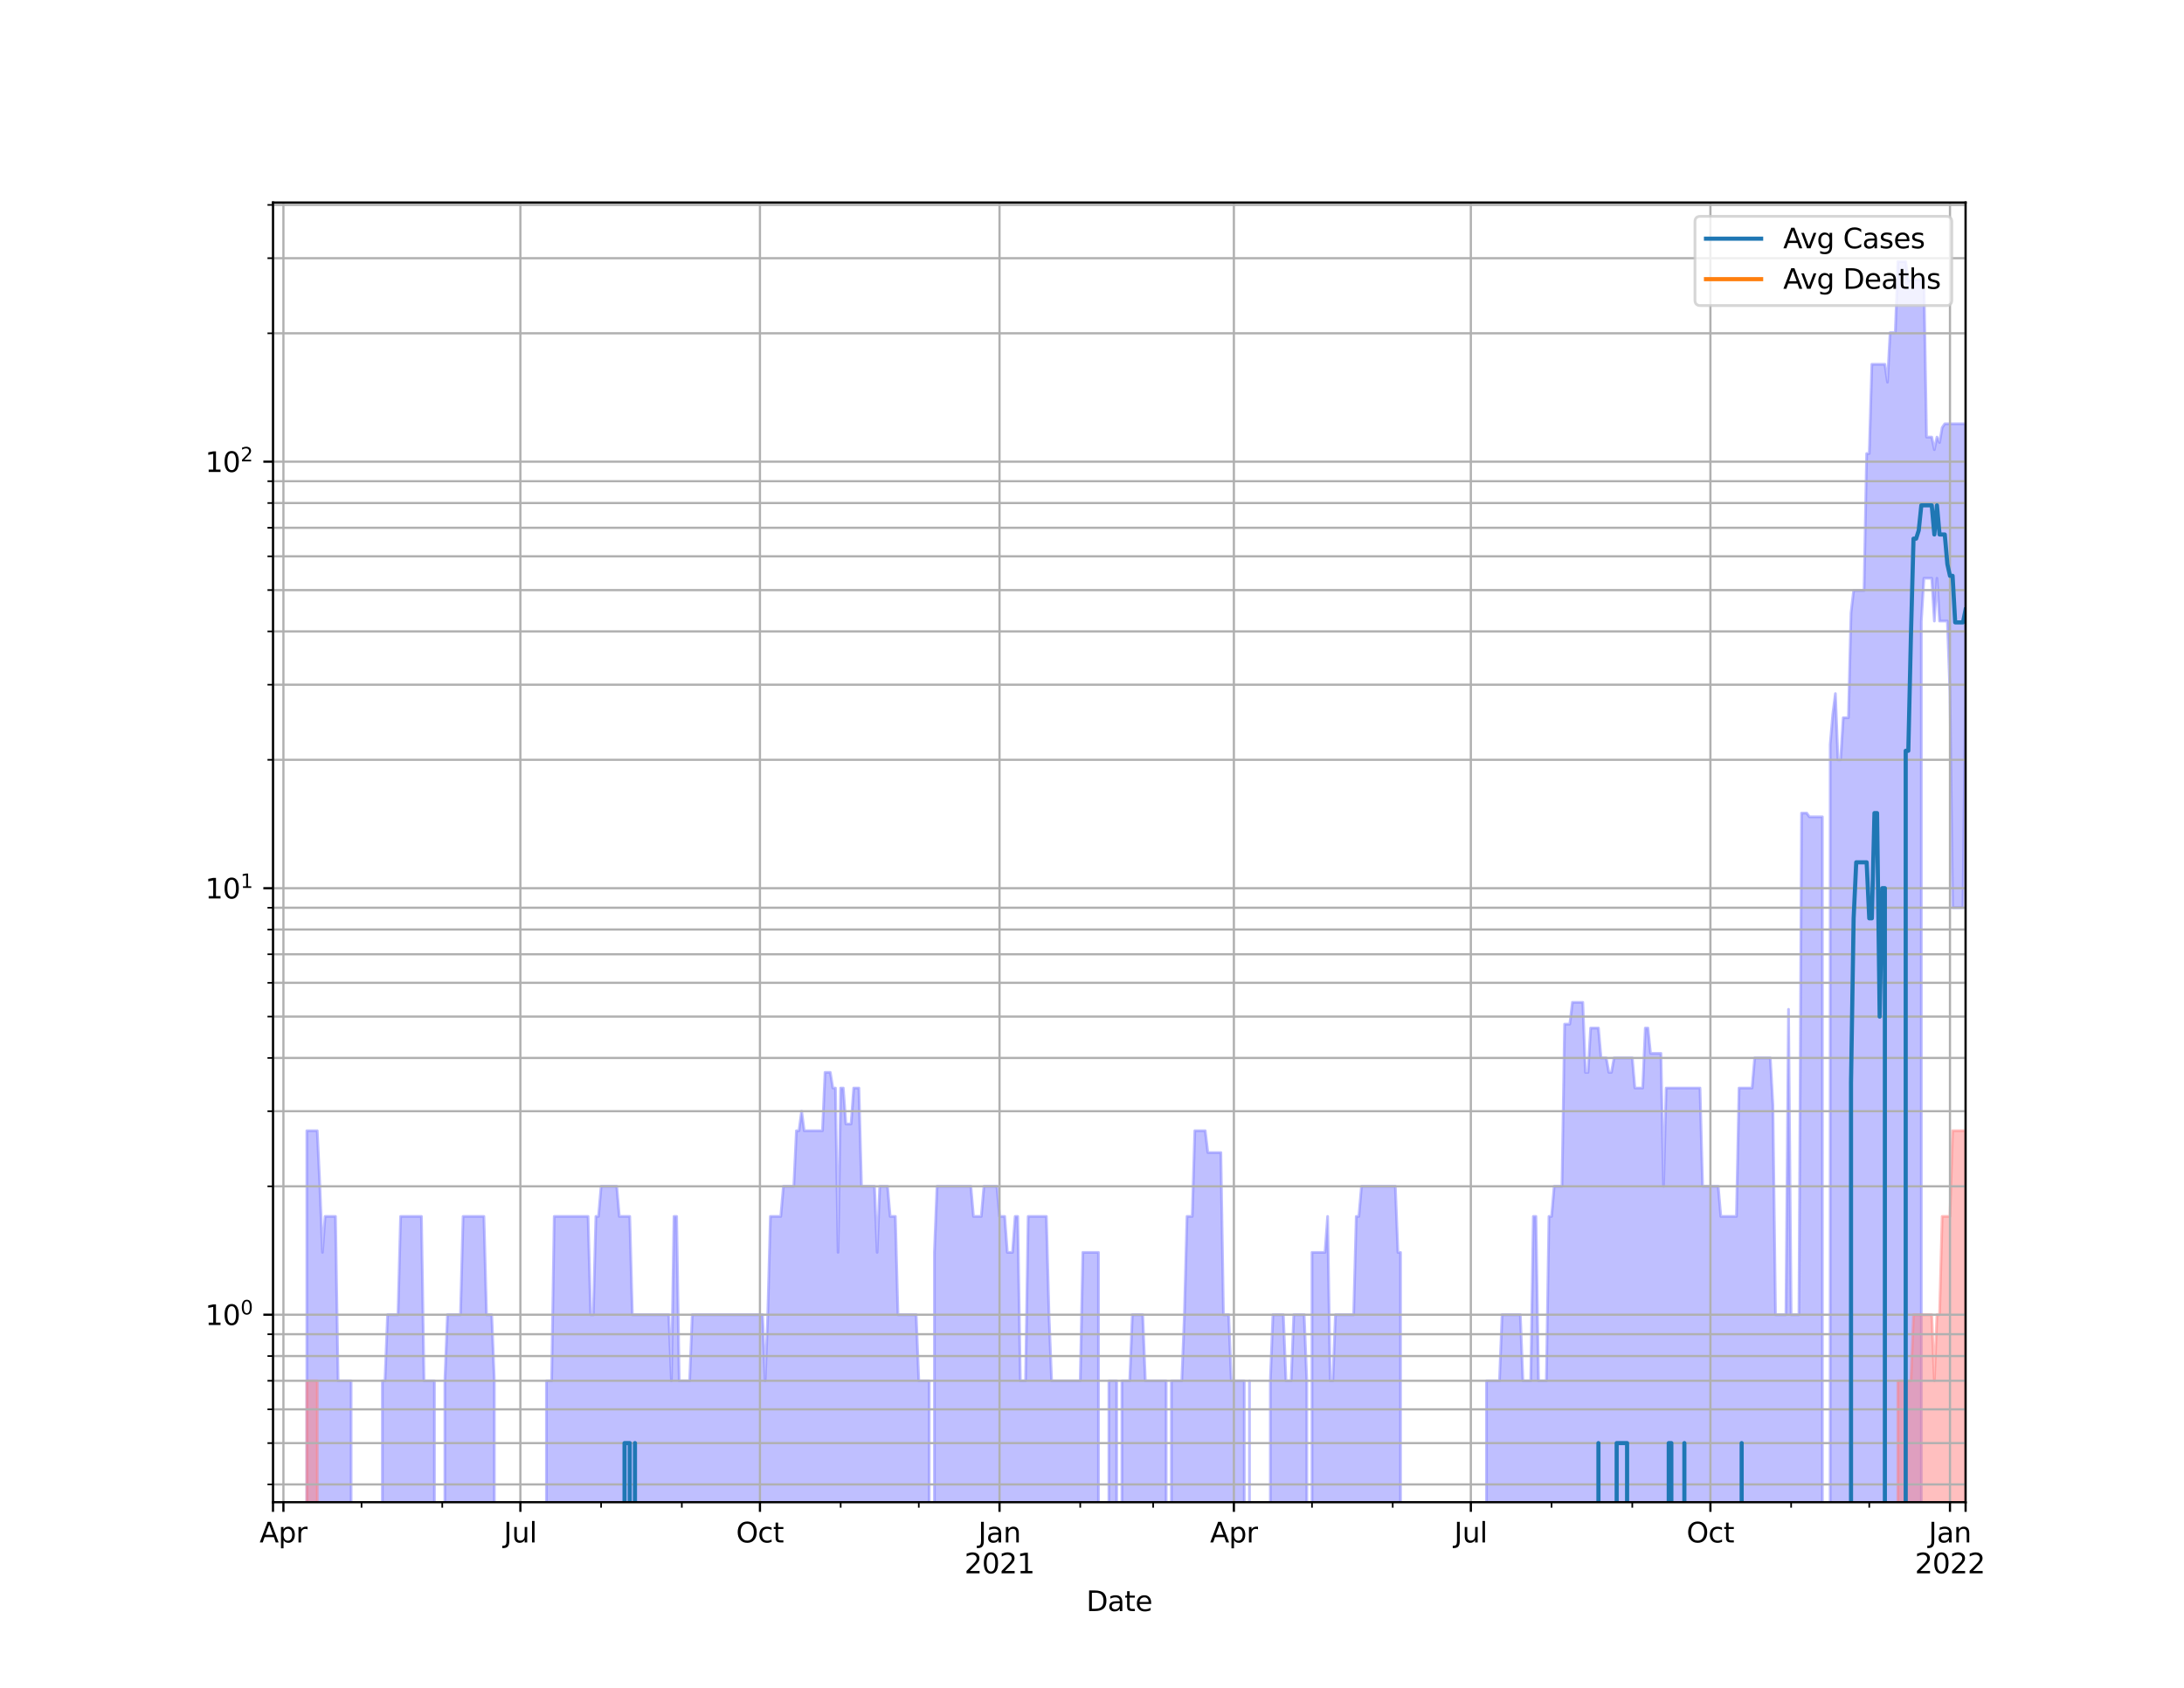 <?xml version="1.0" encoding="utf-8" standalone="no"?>
<!DOCTYPE svg PUBLIC "-//W3C//DTD SVG 1.1//EN"
  "http://www.w3.org/Graphics/SVG/1.1/DTD/svg11.dtd">
<svg height="612pt" version="1.1" viewBox="0 0 792 612" width="792pt" xmlns="http://www.w3.org/2000/svg" xmlns:xlink="http://www.w3.org/1999/xlink">
 <defs>
  <style type="text/css">*{stroke-linecap:butt;stroke-linejoin:round;}</style>
 </defs>
 <g id="figure_1">
  <g id="patch_1">
   <path d="M 0 612 
L 792 612 
L 792 0 
L 0 0 
z
" style="fill:#ffffff;"/>
  </g>
  <g id="axes_1">
   <g id="patch_2">
    <path d="M 99 544.68 
L 712.8 544.68 
L 712.8 73.44 
L 99 73.44 
z
" style="fill:#ffffff;"/>
   </g>
   <g id="PolyCollection_1">
    <path clip-path="url(#p68e2955192)" d="M 99 155127.308 
L 99 155127.308 
L 99.944 155127.308 
L 100.889 155127.308 
L 101.833 155127.308 
L 102.777 155127.308 
L 103.722 155127.308 
L 104.666 155127.308 
L 105.61 155127.308 
L 106.554 155127.308 
L 107.499 155127.308 
L 108.443 155127.308 
L 109.387 155127.308 
L 110.332 155127.308 
L 111.276 409.995 
L 112.22 409.995 
L 113.165 409.995 
L 114.109 409.995 
L 115.053 409.995 
L 115.998 430.151 
L 116.942 454.107 
L 117.886 441.066 
L 118.83 441.066 
L 119.775 441.066 
L 120.719 441.066 
L 121.663 441.066 
L 122.608 500.661 
L 123.552 500.661 
L 124.496 500.661 
L 125.441 500.661 
L 126.385 500.661 
L 127.329 500.661 
L 128.274 155127.308 
L 129.218 155127.308 
L 130.162 155127.308 
L 131.106 155127.308 
L 132.051 155127.308 
L 132.995 155127.308 
L 133.939 155127.308 
L 134.884 155127.308 
L 135.828 155127.308 
L 136.772 155127.308 
L 137.717 155127.308 
L 138.661 500.661 
L 139.605 500.661 
L 140.55 476.706 
L 141.494 476.706 
L 142.438 476.706 
L 143.382 476.706 
L 144.327 476.706 
L 145.271 441.066 
L 146.215 441.066 
L 147.16 441.066 
L 148.104 441.066 
L 149.048 441.066 
L 149.993 441.066 
L 150.937 441.066 
L 151.881 441.066 
L 152.826 441.066 
L 153.77 500.661 
L 154.714 500.661 
L 155.658 500.661 
L 156.603 500.661 
L 157.547 500.661 
L 158.491 155127.308 
L 159.436 155127.308 
L 160.38 155127.308 
L 161.324 500.661 
L 162.269 476.706 
L 163.213 476.706 
L 164.157 476.706 
L 165.102 476.706 
L 166.046 476.706 
L 166.99 476.706 
L 167.934 441.066 
L 168.879 441.066 
L 169.823 441.066 
L 170.767 441.066 
L 171.712 441.066 
L 172.656 441.066 
L 173.6 441.066 
L 174.545 441.066 
L 175.489 441.066 
L 176.433 476.706 
L 177.378 476.706 
L 178.322 476.706 
L 179.266 500.661 
L 180.21 155127.308 
L 181.155 155127.308 
L 182.099 155127.308 
L 183.043 155127.308 
L 183.988 155127.308 
L 184.932 155127.308 
L 185.876 155127.308 
L 186.821 155127.308 
L 187.765 155127.308 
L 188.709 155127.308 
L 189.654 155127.308 
L 190.598 155127.308 
L 191.542 155127.308 
L 192.486 155127.308 
L 193.431 155127.308 
L 194.375 155127.308 
L 195.319 155127.308 
L 196.264 155127.308 
L 197.208 155127.308 
L 198.152 500.661 
L 199.097 500.661 
L 200.041 500.661 
L 200.985 441.066 
L 201.93 441.066 
L 202.874 441.066 
L 203.818 441.066 
L 204.762 441.066 
L 205.707 441.066 
L 206.651 441.066 
L 207.595 441.066 
L 208.54 441.066 
L 209.484 441.066 
L 210.428 441.066 
L 211.373 441.066 
L 212.317 441.066 
L 213.261 441.066 
L 214.206 476.706 
L 215.15 476.706 
L 216.094 441.066 
L 217.038 441.066 
L 217.983 430.151 
L 218.927 430.151 
L 219.871 430.151 
L 220.816 430.151 
L 221.76 430.151 
L 222.704 430.151 
L 223.649 430.151 
L 224.593 441.066 
L 225.537 441.066 
L 226.482 441.066 
L 227.426 441.066 
L 228.37 441.066 
L 229.314 476.706 
L 230.259 476.706 
L 231.203 476.706 
L 232.147 476.706 
L 233.092 476.706 
L 234.036 476.706 
L 234.98 476.706 
L 235.925 476.706 
L 236.869 476.706 
L 237.813 476.706 
L 238.758 476.706 
L 239.702 476.706 
L 240.646 476.706 
L 241.59 476.706 
L 242.535 476.706 
L 243.479 500.661 
L 244.423 441.066 
L 245.368 441.066 
L 246.312 500.661 
L 247.256 500.661 
L 248.201 500.661 
L 249.145 500.661 
L 250.089 500.661 
L 251.034 476.706 
L 251.978 476.706 
L 252.922 476.706 
L 253.866 476.706 
L 254.811 476.706 
L 255.755 476.706 
L 256.699 476.706 
L 257.644 476.706 
L 258.588 476.706 
L 259.532 476.706 
L 260.477 476.706 
L 261.421 476.706 
L 262.365 476.706 
L 263.31 476.706 
L 264.254 476.706 
L 265.198 476.706 
L 266.142 476.706 
L 267.087 476.706 
L 268.031 476.706 
L 268.975 476.706 
L 269.92 476.706 
L 270.864 476.706 
L 271.808 476.706 
L 272.753 476.706 
L 273.697 476.706 
L 274.641 476.706 
L 275.586 476.706 
L 276.53 476.706 
L 277.474 500.661 
L 278.418 476.706 
L 279.363 441.066 
L 280.307 441.066 
L 281.251 441.066 
L 282.196 441.066 
L 283.14 441.066 
L 284.084 430.151 
L 285.029 430.151 
L 285.973 430.151 
L 286.917 430.151 
L 287.862 430.151 
L 288.806 409.995 
L 289.75 409.995 
L 290.694 402.918 
L 291.639 409.995 
L 292.583 409.995 
L 293.527 409.995 
L 294.472 409.995 
L 295.416 409.995 
L 296.36 409.995 
L 297.305 409.995 
L 298.249 409.995 
L 299.193 388.833 
L 300.138 388.833 
L 301.082 388.833 
L 302.026 394.512 
L 302.97 394.512 
L 303.915 454.107 
L 304.859 394.512 
L 305.803 394.512 
L 306.748 407.552 
L 307.692 407.552 
L 308.636 407.552 
L 309.581 394.512 
L 310.525 394.512 
L 311.469 394.512 
L 312.414 430.151 
L 313.358 430.151 
L 314.302 430.151 
L 315.246 430.151 
L 316.191 430.151 
L 317.135 430.151 
L 318.079 454.107 
L 319.024 430.151 
L 319.968 430.151 
L 320.912 430.151 
L 321.857 430.151 
L 322.801 441.066 
L 323.745 441.066 
L 324.69 441.066 
L 325.634 476.706 
L 326.578 476.706 
L 327.522 476.706 
L 328.467 476.706 
L 329.411 476.706 
L 330.355 476.706 
L 331.3 476.706 
L 332.244 476.706 
L 333.188 500.661 
L 334.133 500.661 
L 335.077 500.661 
L 336.021 500.661 
L 336.966 500.661 
L 337.91 155127.308 
L 338.854 454.107 
L 339.798 430.151 
L 340.743 430.151 
L 341.687 430.151 
L 342.631 430.151 
L 343.576 430.151 
L 344.52 430.151 
L 345.464 430.151 
L 346.409 430.151 
L 347.353 430.151 
L 348.297 430.151 
L 349.242 430.151 
L 350.186 430.151 
L 351.13 430.151 
L 352.074 430.151 
L 353.019 441.066 
L 353.963 441.066 
L 354.907 441.066 
L 355.852 441.066 
L 356.796 430.151 
L 357.74 430.151 
L 358.685 430.151 
L 359.629 430.151 
L 360.573 430.151 
L 361.518 430.151 
L 362.462 441.066 
L 363.406 441.066 
L 364.35 441.066 
L 365.295 454.107 
L 366.239 454.107 
L 367.183 454.107 
L 368.128 441.066 
L 369.072 441.066 
L 370.016 500.661 
L 370.961 500.661 
L 371.905 500.661 
L 372.849 441.066 
L 373.794 441.066 
L 374.738 441.066 
L 375.682 441.066 
L 376.626 441.066 
L 377.571 441.066 
L 378.515 441.066 
L 379.459 441.066 
L 380.404 476.706 
L 381.348 500.661 
L 382.292 500.661 
L 383.237 500.661 
L 384.181 500.661 
L 385.125 500.661 
L 386.07 500.661 
L 387.014 500.661 
L 387.958 500.661 
L 388.902 500.661 
L 389.847 500.661 
L 390.791 500.661 
L 391.735 500.661 
L 392.68 454.107 
L 393.624 454.107 
L 394.568 454.107 
L 395.513 454.107 
L 396.457 454.107 
L 397.401 454.107 
L 398.346 454.107 
L 399.29 155127.308 
L 400.234 155127.308 
L 401.178 155127.308 
L 402.123 500.661 
L 403.067 500.661 
L 404.011 500.661 
L 404.956 500.661 
L 405.9 155127.308 
L 406.844 500.661 
L 407.789 500.661 
L 408.733 500.661 
L 409.677 500.661 
L 410.622 476.706 
L 411.566 476.706 
L 412.51 476.706 
L 413.454 476.706 
L 414.399 476.706 
L 415.343 500.661 
L 416.287 500.661 
L 417.232 500.661 
L 418.176 500.661 
L 419.12 500.661 
L 420.065 500.661 
L 421.009 500.661 
L 421.953 500.661 
L 422.898 500.661 
L 423.842 155127.308 
L 424.786 500.661 
L 425.73 500.661 
L 426.675 500.661 
L 427.619 500.661 
L 428.563 500.661 
L 429.508 476.706 
L 430.452 441.066 
L 431.396 441.066 
L 432.341 441.066 
L 433.285 409.995 
L 434.229 409.995 
L 435.174 409.995 
L 436.118 409.995 
L 437.062 409.995 
L 438.006 417.906 
L 438.951 417.906 
L 439.895 417.906 
L 440.839 417.906 
L 441.784 417.906 
L 442.728 417.906 
L 443.672 476.706 
L 444.617 476.706 
L 445.561 476.706 
L 446.505 500.661 
L 447.45 500.661 
L 448.394 500.661 
L 449.338 500.661 
L 450.282 500.661 
L 451.227 500.661 
L 452.171 155127.308 
L 453.115 500.661 
L 454.06 155127.308 
L 455.004 155127.308 
L 455.948 155127.308 
L 456.893 155127.308 
L 457.837 155127.308 
L 458.781 155127.308 
L 459.726 155127.308 
L 460.67 500.661 
L 461.614 476.706 
L 462.558 476.706 
L 463.503 476.706 
L 464.447 476.706 
L 465.391 476.706 
L 466.336 500.661 
L 467.28 500.661 
L 468.224 500.661 
L 469.169 476.706 
L 470.113 476.706 
L 471.057 476.706 
L 472.002 476.706 
L 472.946 476.706 
L 473.89 500.661 
L 474.834 155127.308 
L 475.779 454.107 
L 476.723 454.107 
L 477.667 454.107 
L 478.612 454.107 
L 479.556 454.107 
L 480.5 454.107 
L 481.445 441.066 
L 482.389 500.661 
L 483.333 500.661 
L 484.278 476.706 
L 485.222 476.706 
L 486.166 476.706 
L 487.11 476.706 
L 488.055 476.706 
L 488.999 476.706 
L 489.943 476.706 
L 490.888 476.706 
L 491.832 441.066 
L 492.776 441.066 
L 493.721 430.151 
L 494.665 430.151 
L 495.609 430.151 
L 496.554 430.151 
L 497.498 430.151 
L 498.442 430.151 
L 499.386 430.151 
L 500.331 430.151 
L 501.275 430.151 
L 502.219 430.151 
L 503.164 430.151 
L 504.108 430.151 
L 505.052 430.151 
L 505.997 430.151 
L 506.941 454.107 
L 507.885 454.107 
L 508.83 155127.308 
L 509.774 155127.308 
L 510.718 155127.308 
L 511.662 155127.308 
L 512.607 155127.308 
L 513.551 155127.308 
L 514.495 155127.308 
L 515.44 155127.308 
L 516.384 155127.308 
L 517.328 155127.308 
L 518.273 155127.308 
L 519.217 155127.308 
L 520.161 155127.308 
L 521.106 155127.308 
L 522.05 155127.308 
L 522.994 155127.308 
L 523.938 155127.308 
L 524.883 155127.308 
L 525.827 155127.308 
L 526.771 155127.308 
L 527.716 155127.308 
L 528.66 155127.308 
L 529.604 155127.308 
L 530.549 155127.308 
L 531.493 155127.308 
L 532.437 155127.308 
L 533.382 155127.308 
L 534.326 155127.308 
L 535.27 155127.308 
L 536.214 155127.308 
L 537.159 155127.308 
L 538.103 155127.308 
L 539.047 500.661 
L 539.992 500.661 
L 540.936 500.661 
L 541.88 500.661 
L 542.825 500.661 
L 543.769 500.661 
L 544.713 476.706 
L 545.658 476.706 
L 546.602 476.706 
L 547.546 476.706 
L 548.49 476.706 
L 549.435 476.706 
L 550.379 476.706 
L 551.323 476.706 
L 552.268 500.661 
L 553.212 500.661 
L 554.156 500.661 
L 555.101 500.661 
L 556.045 441.066 
L 556.989 441.066 
L 557.934 500.661 
L 558.878 500.661 
L 559.822 500.661 
L 560.766 500.661 
L 561.711 441.066 
L 562.655 441.066 
L 563.599 430.151 
L 564.544 430.151 
L 565.488 430.151 
L 566.432 430.151 
L 567.377 371.351 
L 568.321 371.351 
L 569.265 371.351 
L 570.21 363.44 
L 571.154 363.44 
L 572.098 363.44 
L 573.042 363.44 
L 573.987 363.44 
L 574.931 388.833 
L 575.875 388.833 
L 576.82 372.765 
L 577.764 372.765 
L 578.708 372.765 
L 579.653 372.765 
L 580.597 383.597 
L 581.541 383.597 
L 582.486 383.597 
L 583.43 388.833 
L 584.374 388.833 
L 585.318 383.597 
L 586.263 383.597 
L 587.207 383.597 
L 588.151 383.597 
L 589.096 383.597 
L 590.04 383.597 
L 590.984 383.597 
L 591.929 383.597 
L 592.873 394.512 
L 593.817 394.512 
L 594.762 394.512 
L 595.706 394.512 
L 596.65 372.765 
L 597.594 372.765 
L 598.539 381.938 
L 599.483 381.938 
L 600.427 381.938 
L 601.372 381.938 
L 602.316 381.938 
L 603.26 430.151 
L 604.205 394.512 
L 605.149 394.512 
L 606.093 394.512 
L 607.038 394.512 
L 607.982 394.512 
L 608.926 394.512 
L 609.87 394.512 
L 610.815 394.512 
L 611.759 394.512 
L 612.703 394.512 
L 613.648 394.512 
L 614.592 394.512 
L 615.536 394.512 
L 616.481 394.512 
L 617.425 430.151 
L 618.369 430.151 
L 619.314 430.151 
L 620.258 430.151 
L 621.202 430.151 
L 622.146 430.151 
L 623.091 430.151 
L 624.035 441.066 
L 624.979 441.066 
L 625.924 441.066 
L 626.868 441.066 
L 627.812 441.066 
L 628.757 441.066 
L 629.701 441.066 
L 630.645 394.512 
L 631.59 394.512 
L 632.534 394.512 
L 633.478 394.512 
L 634.422 394.512 
L 635.367 394.512 
L 636.311 383.597 
L 637.255 383.597 
L 638.2 383.597 
L 639.144 383.597 
L 640.088 383.597 
L 641.033 383.597 
L 641.977 383.597 
L 642.921 400.716 
L 643.866 476.706 
L 644.81 476.706 
L 645.754 476.706 
L 646.698 476.706 
L 647.643 476.706 
L 648.587 365.975 
L 649.531 476.706 
L 650.476 476.706 
L 651.42 476.706 
L 652.364 476.706 
L 653.309 294.822 
L 654.253 294.822 
L 655.197 294.822 
L 656.142 296.179 
L 657.086 296.179 
L 658.03 296.179 
L 658.974 296.179 
L 659.919 296.179 
L 660.863 296.179 
L 661.807 155127.308 
L 662.752 155127.308 
L 663.696 270.021 
L 664.64 258.92 
L 665.585 251.478 
L 666.529 275.5 
L 667.473 275.5 
L 668.418 260.245 
L 669.362 260.245 
L 670.306 260.245 
L 671.25 222.24 
L 672.195 214.093 
L 673.139 214.093 
L 674.083 214.093 
L 675.028 214.093 
L 675.972 214.093 
L 676.916 164.448 
L 677.861 164.448 
L 678.805 132.082 
L 679.749 132.082 
L 680.694 132.082 
L 681.638 132.082 
L 682.582 132.082 
L 683.526 132.082 
L 684.471 138.579 
L 685.415 120.615 
L 686.359 120.615 
L 687.304 120.615 
L 688.248 94.86 
L 689.192 94.86 
L 690.137 94.86 
L 691.081 94.86 
L 692.025 101.848 
L 692.97 101.394 
L 693.914 101.394 
L 694.858 101.394 
L 695.802 101.394 
L 696.747 101.394 
L 697.691 101.394 
L 698.635 158.486 
L 699.58 158.486 
L 700.524 158.486 
L 701.468 163.049 
L 702.413 158.486 
L 703.357 160.456 
L 704.301 155.047 
L 705.246 153.664 
L 706.19 153.664 
L 707.134 153.664 
L 708.078 153.664 
L 709.023 153.664 
L 709.967 153.664 
L 710.911 153.664 
L 711.856 153.664 
L 712.8 153.664 
L 712.8 248.717 
L 712.8 248.717 
L 711.856 329.131 
L 710.911 329.131 
L 709.967 329.131 
L 709.023 329.131 
L 708.078 329.131 
L 707.134 251.01 
L 706.19 225.191 
L 705.246 225.191 
L 704.301 225.191 
L 703.357 225.191 
L 702.413 209.666 
L 701.468 225.191 
L 700.524 209.666 
L 699.58 209.666 
L 698.635 209.666 
L 697.691 209.666 
L 696.747 225.191 
L 695.802 155127.308 
L 694.858 155127.308 
L 693.914 155127.308 
L 692.97 155127.308 
L 692.025 155127.308 
L 691.081 155127.308 
L 690.137 155127.308 
L 689.192 155127.308 
L 688.248 155127.308 
L 687.304 155127.308 
L 686.359 155127.308 
L 685.415 155127.308 
L 684.471 155127.308 
L 683.526 155127.308 
L 682.582 155127.308 
L 681.638 155127.308 
L 680.694 155127.308 
L 679.749 155127.308 
L 678.805 155127.308 
L 677.861 155127.308 
L 676.916 155127.308 
L 675.972 155127.308 
L 675.028 155127.308 
L 674.083 155127.308 
L 673.139 155127.308 
L 672.195 155127.308 
L 671.25 155127.308 
L 670.306 155127.308 
L 669.362 155127.308 
L 668.418 155127.308 
L 667.473 155127.308 
L 666.529 155127.308 
L 665.585 155127.308 
L 664.64 155127.308 
L 663.696 155127.308 
L 662.752 155127.308 
L 661.807 155127.308 
L 660.863 155127.308 
L 659.919 155127.308 
L 658.974 155127.308 
L 658.03 155127.308 
L 657.086 155127.308 
L 656.142 155127.308 
L 655.197 155127.308 
L 654.253 155127.308 
L 653.309 155127.308 
L 652.364 155127.308 
L 651.42 155127.308 
L 650.476 155127.308 
L 649.531 155127.308 
L 648.587 155127.308 
L 647.643 155127.308 
L 646.698 155127.308 
L 645.754 155127.308 
L 644.81 155127.308 
L 643.866 155127.308 
L 642.921 155127.308 
L 641.977 155127.308 
L 641.033 155127.308 
L 640.088 155127.308 
L 639.144 155127.308 
L 638.2 155127.308 
L 637.255 155127.308 
L 636.311 155127.308 
L 635.367 155127.308 
L 634.422 155127.308 
L 633.478 155127.308 
L 632.534 155127.308 
L 631.59 155127.308 
L 630.645 155127.308 
L 629.701 155127.308 
L 628.757 155127.308 
L 627.812 155127.308 
L 626.868 155127.308 
L 625.924 155127.308 
L 624.979 155127.308 
L 624.035 155127.308 
L 623.091 155127.308 
L 622.146 155127.308 
L 621.202 155127.308 
L 620.258 155127.308 
L 619.314 155127.308 
L 618.369 155127.308 
L 617.425 155127.308 
L 616.481 155127.308 
L 615.536 155127.308 
L 614.592 155127.308 
L 613.648 155127.308 
L 612.703 155127.308 
L 611.759 155127.308 
L 610.815 155127.308 
L 609.87 155127.308 
L 608.926 155127.308 
L 607.982 155127.308 
L 607.038 155127.308 
L 606.093 155127.308 
L 605.149 155127.308 
L 604.205 155127.308 
L 603.26 155127.308 
L 602.316 155127.308 
L 601.372 155127.308 
L 600.427 155127.308 
L 599.483 155127.308 
L 598.539 155127.308 
L 597.594 155127.308 
L 596.65 155127.308 
L 595.706 155127.308 
L 594.762 155127.308 
L 593.817 155127.308 
L 592.873 155127.308 
L 591.929 155127.308 
L 590.984 155127.308 
L 590.04 155127.308 
L 589.096 155127.308 
L 588.151 155127.308 
L 587.207 155127.308 
L 586.263 155127.308 
L 585.318 155127.308 
L 584.374 155127.308 
L 583.43 155127.308 
L 582.486 155127.308 
L 581.541 155127.308 
L 580.597 155127.308 
L 579.653 155127.308 
L 578.708 155127.308 
L 577.764 155127.308 
L 576.82 155127.308 
L 575.875 155127.308 
L 574.931 155127.308 
L 573.987 155127.308 
L 573.042 155127.308 
L 572.098 155127.308 
L 571.154 155127.308 
L 570.21 155127.308 
L 569.265 155127.308 
L 568.321 155127.308 
L 567.377 155127.308 
L 566.432 155127.308 
L 565.488 155127.308 
L 564.544 155127.308 
L 563.599 155127.308 
L 562.655 155127.308 
L 561.711 155127.308 
L 560.766 155127.308 
L 559.822 155127.308 
L 558.878 155127.308 
L 557.934 155127.308 
L 556.989 155127.308 
L 556.045 155127.308 
L 555.101 155127.308 
L 554.156 155127.308 
L 553.212 155127.308 
L 552.268 155127.308 
L 551.323 155127.308 
L 550.379 155127.308 
L 549.435 155127.308 
L 548.49 155127.308 
L 547.546 155127.308 
L 546.602 155127.308 
L 545.658 155127.308 
L 544.713 155127.308 
L 543.769 155127.308 
L 542.825 155127.308 
L 541.88 155127.308 
L 540.936 155127.308 
L 539.992 155127.308 
L 539.047 155127.308 
L 538.103 155127.308 
L 537.159 155127.308 
L 536.214 155127.308 
L 535.27 155127.308 
L 534.326 155127.308 
L 533.382 155127.308 
L 532.437 155127.308 
L 531.493 155127.308 
L 530.549 155127.308 
L 529.604 155127.308 
L 528.66 155127.308 
L 527.716 155127.308 
L 526.771 155127.308 
L 525.827 155127.308 
L 524.883 155127.308 
L 523.938 155127.308 
L 522.994 155127.308 
L 522.05 155127.308 
L 521.106 155127.308 
L 520.161 155127.308 
L 519.217 155127.308 
L 518.273 155127.308 
L 517.328 155127.308 
L 516.384 155127.308 
L 515.44 155127.308 
L 514.495 155127.308 
L 513.551 155127.308 
L 512.607 155127.308 
L 511.662 155127.308 
L 510.718 155127.308 
L 509.774 155127.308 
L 508.83 155127.308 
L 507.885 155127.308 
L 506.941 155127.308 
L 505.997 155127.308 
L 505.052 155127.308 
L 504.108 155127.308 
L 503.164 155127.308 
L 502.219 155127.308 
L 501.275 155127.308 
L 500.331 155127.308 
L 499.386 155127.308 
L 498.442 155127.308 
L 497.498 155127.308 
L 496.554 155127.308 
L 495.609 155127.308 
L 494.665 155127.308 
L 493.721 155127.308 
L 492.776 155127.308 
L 491.832 155127.308 
L 490.888 155127.308 
L 489.943 155127.308 
L 488.999 155127.308 
L 488.055 155127.308 
L 487.11 155127.308 
L 486.166 155127.308 
L 485.222 155127.308 
L 484.278 155127.308 
L 483.333 155127.308 
L 482.389 155127.308 
L 481.445 155127.308 
L 480.5 155127.308 
L 479.556 155127.308 
L 478.612 155127.308 
L 477.667 155127.308 
L 476.723 155127.308 
L 475.779 155127.308 
L 474.834 155127.308 
L 473.89 155127.308 
L 472.946 155127.308 
L 472.002 155127.308 
L 471.057 155127.308 
L 470.113 155127.308 
L 469.169 155127.308 
L 468.224 155127.308 
L 467.28 155127.308 
L 466.336 155127.308 
L 465.391 155127.308 
L 464.447 155127.308 
L 463.503 155127.308 
L 462.558 155127.308 
L 461.614 155127.308 
L 460.67 155127.308 
L 459.726 155127.308 
L 458.781 155127.308 
L 457.837 155127.308 
L 456.893 155127.308 
L 455.948 155127.308 
L 455.004 155127.308 
L 454.06 155127.308 
L 453.115 155127.308 
L 452.171 155127.308 
L 451.227 155127.308 
L 450.282 155127.308 
L 449.338 155127.308 
L 448.394 155127.308 
L 447.45 155127.308 
L 446.505 155127.308 
L 445.561 155127.308 
L 444.617 155127.308 
L 443.672 155127.308 
L 442.728 155127.308 
L 441.784 155127.308 
L 440.839 155127.308 
L 439.895 155127.308 
L 438.951 155127.308 
L 438.006 155127.308 
L 437.062 155127.308 
L 436.118 155127.308 
L 435.174 155127.308 
L 434.229 155127.308 
L 433.285 155127.308 
L 432.341 155127.308 
L 431.396 155127.308 
L 430.452 155127.308 
L 429.508 155127.308 
L 428.563 155127.308 
L 427.619 155127.308 
L 426.675 155127.308 
L 425.73 155127.308 
L 424.786 155127.308 
L 423.842 155127.308 
L 422.898 155127.308 
L 421.953 155127.308 
L 421.009 155127.308 
L 420.065 155127.308 
L 419.12 155127.308 
L 418.176 155127.308 
L 417.232 155127.308 
L 416.287 155127.308 
L 415.343 155127.308 
L 414.399 155127.308 
L 413.454 155127.308 
L 412.51 155127.308 
L 411.566 155127.308 
L 410.622 155127.308 
L 409.677 155127.308 
L 408.733 155127.308 
L 407.789 155127.308 
L 406.844 155127.308 
L 405.9 155127.308 
L 404.956 155127.308 
L 404.011 155127.308 
L 403.067 155127.308 
L 402.123 155127.308 
L 401.178 155127.308 
L 400.234 155127.308 
L 399.29 155127.308 
L 398.346 155127.308 
L 397.401 155127.308 
L 396.457 155127.308 
L 395.513 155127.308 
L 394.568 155127.308 
L 393.624 155127.308 
L 392.68 155127.308 
L 391.735 155127.308 
L 390.791 155127.308 
L 389.847 155127.308 
L 388.902 155127.308 
L 387.958 155127.308 
L 387.014 155127.308 
L 386.07 155127.308 
L 385.125 155127.308 
L 384.181 155127.308 
L 383.237 155127.308 
L 382.292 155127.308 
L 381.348 155127.308 
L 380.404 155127.308 
L 379.459 155127.308 
L 378.515 155127.308 
L 377.571 155127.308 
L 376.626 155127.308 
L 375.682 155127.308 
L 374.738 155127.308 
L 373.794 155127.308 
L 372.849 155127.308 
L 371.905 155127.308 
L 370.961 155127.308 
L 370.016 155127.308 
L 369.072 155127.308 
L 368.128 155127.308 
L 367.183 155127.308 
L 366.239 155127.308 
L 365.295 155127.308 
L 364.35 155127.308 
L 363.406 155127.308 
L 362.462 155127.308 
L 361.518 155127.308 
L 360.573 155127.308 
L 359.629 155127.308 
L 358.685 155127.308 
L 357.74 155127.308 
L 356.796 155127.308 
L 355.852 155127.308 
L 354.907 155127.308 
L 353.963 155127.308 
L 353.019 155127.308 
L 352.074 155127.308 
L 351.13 155127.308 
L 350.186 155127.308 
L 349.242 155127.308 
L 348.297 155127.308 
L 347.353 155127.308 
L 346.409 155127.308 
L 345.464 155127.308 
L 344.52 155127.308 
L 343.576 155127.308 
L 342.631 155127.308 
L 341.687 155127.308 
L 340.743 155127.308 
L 339.798 155127.308 
L 338.854 155127.308 
L 337.91 155127.308 
L 336.966 155127.308 
L 336.021 155127.308 
L 335.077 155127.308 
L 334.133 155127.308 
L 333.188 155127.308 
L 332.244 155127.308 
L 331.3 155127.308 
L 330.355 155127.308 
L 329.411 155127.308 
L 328.467 155127.308 
L 327.522 155127.308 
L 326.578 155127.308 
L 325.634 155127.308 
L 324.69 155127.308 
L 323.745 155127.308 
L 322.801 155127.308 
L 321.857 155127.308 
L 320.912 155127.308 
L 319.968 155127.308 
L 319.024 155127.308 
L 318.079 155127.308 
L 317.135 155127.308 
L 316.191 155127.308 
L 315.246 155127.308 
L 314.302 155127.308 
L 313.358 155127.308 
L 312.414 155127.308 
L 311.469 155127.308 
L 310.525 155127.308 
L 309.581 155127.308 
L 308.636 155127.308 
L 307.692 155127.308 
L 306.748 155127.308 
L 305.803 155127.308 
L 304.859 155127.308 
L 303.915 155127.308 
L 302.97 155127.308 
L 302.026 155127.308 
L 301.082 155127.308 
L 300.138 155127.308 
L 299.193 155127.308 
L 298.249 155127.308 
L 297.305 155127.308 
L 296.36 155127.308 
L 295.416 155127.308 
L 294.472 155127.308 
L 293.527 155127.308 
L 292.583 155127.308 
L 291.639 155127.308 
L 290.694 155127.308 
L 289.75 155127.308 
L 288.806 155127.308 
L 287.862 155127.308 
L 286.917 155127.308 
L 285.973 155127.308 
L 285.029 155127.308 
L 284.084 155127.308 
L 283.14 155127.308 
L 282.196 155127.308 
L 281.251 155127.308 
L 280.307 155127.308 
L 279.363 155127.308 
L 278.418 155127.308 
L 277.474 155127.308 
L 276.53 155127.308 
L 275.586 155127.308 
L 274.641 155127.308 
L 273.697 155127.308 
L 272.753 155127.308 
L 271.808 155127.308 
L 270.864 155127.308 
L 269.92 155127.308 
L 268.975 155127.308 
L 268.031 155127.308 
L 267.087 155127.308 
L 266.142 155127.308 
L 265.198 155127.308 
L 264.254 155127.308 
L 263.31 155127.308 
L 262.365 155127.308 
L 261.421 155127.308 
L 260.477 155127.308 
L 259.532 155127.308 
L 258.588 155127.308 
L 257.644 155127.308 
L 256.699 155127.308 
L 255.755 155127.308 
L 254.811 155127.308 
L 253.866 155127.308 
L 252.922 155127.308 
L 251.978 155127.308 
L 251.034 155127.308 
L 250.089 155127.308 
L 249.145 155127.308 
L 248.201 155127.308 
L 247.256 155127.308 
L 246.312 155127.308 
L 245.368 155127.308 
L 244.423 155127.308 
L 243.479 155127.308 
L 242.535 155127.308 
L 241.59 155127.308 
L 240.646 155127.308 
L 239.702 155127.308 
L 238.758 155127.308 
L 237.813 155127.308 
L 236.869 155127.308 
L 235.925 155127.308 
L 234.98 155127.308 
L 234.036 155127.308 
L 233.092 155127.308 
L 232.147 155127.308 
L 231.203 155127.308 
L 230.259 155127.308 
L 229.314 155127.308 
L 228.37 155127.308 
L 227.426 155127.308 
L 226.482 155127.308 
L 225.537 155127.308 
L 224.593 155127.308 
L 223.649 155127.308 
L 222.704 155127.308 
L 221.76 155127.308 
L 220.816 155127.308 
L 219.871 155127.308 
L 218.927 155127.308 
L 217.983 155127.308 
L 217.038 155127.308 
L 216.094 155127.308 
L 215.15 155127.308 
L 214.206 155127.308 
L 213.261 155127.308 
L 212.317 155127.308 
L 211.373 155127.308 
L 210.428 155127.308 
L 209.484 155127.308 
L 208.54 155127.308 
L 207.595 155127.308 
L 206.651 155127.308 
L 205.707 155127.308 
L 204.762 155127.308 
L 203.818 155127.308 
L 202.874 155127.308 
L 201.93 155127.308 
L 200.985 155127.308 
L 200.041 155127.308 
L 199.097 155127.308 
L 198.152 155127.308 
L 197.208 155127.308 
L 196.264 155127.308 
L 195.319 155127.308 
L 194.375 155127.308 
L 193.431 155127.308 
L 192.486 155127.308 
L 191.542 155127.308 
L 190.598 155127.308 
L 189.654 155127.308 
L 188.709 155127.308 
L 187.765 155127.308 
L 186.821 155127.308 
L 185.876 155127.308 
L 184.932 155127.308 
L 183.988 155127.308 
L 183.043 155127.308 
L 182.099 155127.308 
L 181.155 155127.308 
L 180.21 155127.308 
L 179.266 155127.308 
L 178.322 155127.308 
L 177.378 155127.308 
L 176.433 155127.308 
L 175.489 155127.308 
L 174.545 155127.308 
L 173.6 155127.308 
L 172.656 155127.308 
L 171.712 155127.308 
L 170.767 155127.308 
L 169.823 155127.308 
L 168.879 155127.308 
L 167.934 155127.308 
L 166.99 155127.308 
L 166.046 155127.308 
L 165.102 155127.308 
L 164.157 155127.308 
L 163.213 155127.308 
L 162.269 155127.308 
L 161.324 155127.308 
L 160.38 155127.308 
L 159.436 155127.308 
L 158.491 155127.308 
L 157.547 155127.308 
L 156.603 155127.308 
L 155.658 155127.308 
L 154.714 155127.308 
L 153.77 155127.308 
L 152.826 155127.308 
L 151.881 155127.308 
L 150.937 155127.308 
L 149.993 155127.308 
L 149.048 155127.308 
L 148.104 155127.308 
L 147.16 155127.308 
L 146.215 155127.308 
L 145.271 155127.308 
L 144.327 155127.308 
L 143.382 155127.308 
L 142.438 155127.308 
L 141.494 155127.308 
L 140.55 155127.308 
L 139.605 155127.308 
L 138.661 155127.308 
L 137.717 155127.308 
L 136.772 155127.308 
L 135.828 155127.308 
L 134.884 155127.308 
L 133.939 155127.308 
L 132.995 155127.308 
L 132.051 155127.308 
L 131.106 155127.308 
L 130.162 155127.308 
L 129.218 155127.308 
L 128.274 155127.308 
L 127.329 155127.308 
L 126.385 155127.308 
L 125.441 155127.308 
L 124.496 155127.308 
L 123.552 155127.308 
L 122.608 155127.308 
L 121.663 155127.308 
L 120.719 155127.308 
L 119.775 155127.308 
L 118.83 155127.308 
L 117.886 155127.308 
L 116.942 155127.308 
L 115.998 155127.308 
L 115.053 155127.308 
L 114.109 155127.308 
L 113.165 155127.308 
L 112.22 155127.308 
L 111.276 155127.308 
L 110.332 155127.308 
L 109.387 155127.308 
L 108.443 155127.308 
L 107.499 155127.308 
L 106.554 155127.308 
L 105.61 155127.308 
L 104.666 155127.308 
L 103.722 155127.308 
L 102.777 155127.308 
L 101.833 155127.308 
L 100.889 155127.308 
L 99.944 155127.308 
L 99 155127.308 
z
" style="fill:#8080ff;fill-opacity:0.5;stroke:#8080ff;stroke-opacity:0.5;"/>
   </g>
   <g id="PolyCollection_2">
    <path clip-path="url(#p68e2955192)" d="M 99 155127.308 
L 99 155127.308 
L 99.944 155127.308 
L 100.889 155127.308 
L 101.833 155127.308 
L 102.777 155127.308 
L 103.722 155127.308 
L 104.666 155127.308 
L 105.61 155127.308 
L 106.554 155127.308 
L 107.499 155127.308 
L 108.443 155127.308 
L 109.387 155127.308 
L 110.332 155127.308 
L 111.276 500.661 
L 112.22 500.661 
L 113.165 500.661 
L 114.109 500.661 
L 115.053 500.661 
L 115.998 155127.308 
L 116.942 155127.308 
L 117.886 155127.308 
L 118.83 155127.308 
L 119.775 155127.308 
L 120.719 155127.308 
L 121.663 155127.308 
L 122.608 155127.308 
L 123.552 155127.308 
L 124.496 155127.308 
L 125.441 155127.308 
L 126.385 155127.308 
L 127.329 155127.308 
L 128.274 155127.308 
L 129.218 155127.308 
L 130.162 155127.308 
L 131.106 155127.308 
L 132.051 155127.308 
L 132.995 155127.308 
L 133.939 155127.308 
L 134.884 155127.308 
L 135.828 155127.308 
L 136.772 155127.308 
L 137.717 155127.308 
L 138.661 155127.308 
L 139.605 155127.308 
L 140.55 155127.308 
L 141.494 155127.308 
L 142.438 155127.308 
L 143.382 155127.308 
L 144.327 155127.308 
L 145.271 155127.308 
L 146.215 155127.308 
L 147.16 155127.308 
L 148.104 155127.308 
L 149.048 155127.308 
L 149.993 155127.308 
L 150.937 155127.308 
L 151.881 155127.308 
L 152.826 155127.308 
L 153.77 155127.308 
L 154.714 155127.308 
L 155.658 155127.308 
L 156.603 155127.308 
L 157.547 155127.308 
L 158.491 155127.308 
L 159.436 155127.308 
L 160.38 155127.308 
L 161.324 155127.308 
L 162.269 155127.308 
L 163.213 155127.308 
L 164.157 155127.308 
L 165.102 155127.308 
L 166.046 155127.308 
L 166.99 155127.308 
L 167.934 155127.308 
L 168.879 155127.308 
L 169.823 155127.308 
L 170.767 155127.308 
L 171.712 155127.308 
L 172.656 155127.308 
L 173.6 155127.308 
L 174.545 155127.308 
L 175.489 155127.308 
L 176.433 155127.308 
L 177.378 155127.308 
L 178.322 155127.308 
L 179.266 155127.308 
L 180.21 155127.308 
L 181.155 155127.308 
L 182.099 155127.308 
L 183.043 155127.308 
L 183.988 155127.308 
L 184.932 155127.308 
L 185.876 155127.308 
L 186.821 155127.308 
L 187.765 155127.308 
L 188.709 155127.308 
L 189.654 155127.308 
L 190.598 155127.308 
L 191.542 155127.308 
L 192.486 155127.308 
L 193.431 155127.308 
L 194.375 155127.308 
L 195.319 155127.308 
L 196.264 155127.308 
L 197.208 155127.308 
L 198.152 155127.308 
L 199.097 155127.308 
L 200.041 155127.308 
L 200.985 155127.308 
L 201.93 155127.308 
L 202.874 155127.308 
L 203.818 155127.308 
L 204.762 155127.308 
L 205.707 155127.308 
L 206.651 155127.308 
L 207.595 155127.308 
L 208.54 155127.308 
L 209.484 155127.308 
L 210.428 155127.308 
L 211.373 155127.308 
L 212.317 155127.308 
L 213.261 155127.308 
L 214.206 155127.308 
L 215.15 155127.308 
L 216.094 155127.308 
L 217.038 155127.308 
L 217.983 155127.308 
L 218.927 155127.308 
L 219.871 155127.308 
L 220.816 155127.308 
L 221.76 155127.308 
L 222.704 155127.308 
L 223.649 155127.308 
L 224.593 155127.308 
L 225.537 155127.308 
L 226.482 155127.308 
L 227.426 155127.308 
L 228.37 155127.308 
L 229.314 155127.308 
L 230.259 155127.308 
L 231.203 155127.308 
L 232.147 155127.308 
L 233.092 155127.308 
L 234.036 155127.308 
L 234.98 155127.308 
L 235.925 155127.308 
L 236.869 155127.308 
L 237.813 155127.308 
L 238.758 155127.308 
L 239.702 155127.308 
L 240.646 155127.308 
L 241.59 155127.308 
L 242.535 155127.308 
L 243.479 155127.308 
L 244.423 155127.308 
L 245.368 155127.308 
L 246.312 155127.308 
L 247.256 155127.308 
L 248.201 155127.308 
L 249.145 155127.308 
L 250.089 155127.308 
L 251.034 155127.308 
L 251.978 155127.308 
L 252.922 155127.308 
L 253.866 155127.308 
L 254.811 155127.308 
L 255.755 155127.308 
L 256.699 155127.308 
L 257.644 155127.308 
L 258.588 155127.308 
L 259.532 155127.308 
L 260.477 155127.308 
L 261.421 155127.308 
L 262.365 155127.308 
L 263.31 155127.308 
L 264.254 155127.308 
L 265.198 155127.308 
L 266.142 155127.308 
L 267.087 155127.308 
L 268.031 155127.308 
L 268.975 155127.308 
L 269.92 155127.308 
L 270.864 155127.308 
L 271.808 155127.308 
L 272.753 155127.308 
L 273.697 155127.308 
L 274.641 155127.308 
L 275.586 155127.308 
L 276.53 155127.308 
L 277.474 155127.308 
L 278.418 155127.308 
L 279.363 155127.308 
L 280.307 155127.308 
L 281.251 155127.308 
L 282.196 155127.308 
L 283.14 155127.308 
L 284.084 155127.308 
L 285.029 155127.308 
L 285.973 155127.308 
L 286.917 155127.308 
L 287.862 155127.308 
L 288.806 155127.308 
L 289.75 155127.308 
L 290.694 155127.308 
L 291.639 155127.308 
L 292.583 155127.308 
L 293.527 155127.308 
L 294.472 155127.308 
L 295.416 155127.308 
L 296.36 155127.308 
L 297.305 155127.308 
L 298.249 155127.308 
L 299.193 155127.308 
L 300.138 155127.308 
L 301.082 155127.308 
L 302.026 155127.308 
L 302.97 155127.308 
L 303.915 155127.308 
L 304.859 155127.308 
L 305.803 155127.308 
L 306.748 155127.308 
L 307.692 155127.308 
L 308.636 155127.308 
L 309.581 155127.308 
L 310.525 155127.308 
L 311.469 155127.308 
L 312.414 155127.308 
L 313.358 155127.308 
L 314.302 155127.308 
L 315.246 155127.308 
L 316.191 155127.308 
L 317.135 155127.308 
L 318.079 155127.308 
L 319.024 155127.308 
L 319.968 155127.308 
L 320.912 155127.308 
L 321.857 155127.308 
L 322.801 155127.308 
L 323.745 155127.308 
L 324.69 155127.308 
L 325.634 155127.308 
L 326.578 155127.308 
L 327.522 155127.308 
L 328.467 155127.308 
L 329.411 155127.308 
L 330.355 155127.308 
L 331.3 155127.308 
L 332.244 155127.308 
L 333.188 155127.308 
L 334.133 155127.308 
L 335.077 155127.308 
L 336.021 155127.308 
L 336.966 155127.308 
L 337.91 155127.308 
L 338.854 155127.308 
L 339.798 155127.308 
L 340.743 155127.308 
L 341.687 155127.308 
L 342.631 155127.308 
L 343.576 155127.308 
L 344.52 155127.308 
L 345.464 155127.308 
L 346.409 155127.308 
L 347.353 155127.308 
L 348.297 155127.308 
L 349.242 155127.308 
L 350.186 155127.308 
L 351.13 155127.308 
L 352.074 155127.308 
L 353.019 155127.308 
L 353.963 155127.308 
L 354.907 155127.308 
L 355.852 155127.308 
L 356.796 155127.308 
L 357.74 155127.308 
L 358.685 155127.308 
L 359.629 155127.308 
L 360.573 155127.308 
L 361.518 155127.308 
L 362.462 155127.308 
L 363.406 155127.308 
L 364.35 155127.308 
L 365.295 155127.308 
L 366.239 155127.308 
L 367.183 155127.308 
L 368.128 155127.308 
L 369.072 155127.308 
L 370.016 155127.308 
L 370.961 155127.308 
L 371.905 155127.308 
L 372.849 155127.308 
L 373.794 155127.308 
L 374.738 155127.308 
L 375.682 155127.308 
L 376.626 155127.308 
L 377.571 155127.308 
L 378.515 155127.308 
L 379.459 155127.308 
L 380.404 155127.308 
L 381.348 155127.308 
L 382.292 155127.308 
L 383.237 155127.308 
L 384.181 155127.308 
L 385.125 155127.308 
L 386.07 155127.308 
L 387.014 155127.308 
L 387.958 155127.308 
L 388.902 155127.308 
L 389.847 155127.308 
L 390.791 155127.308 
L 391.735 155127.308 
L 392.68 155127.308 
L 393.624 155127.308 
L 394.568 155127.308 
L 395.513 155127.308 
L 396.457 155127.308 
L 397.401 155127.308 
L 398.346 155127.308 
L 399.29 155127.308 
L 400.234 155127.308 
L 401.178 155127.308 
L 402.123 155127.308 
L 403.067 155127.308 
L 404.011 155127.308 
L 404.956 155127.308 
L 405.9 155127.308 
L 406.844 155127.308 
L 407.789 155127.308 
L 408.733 155127.308 
L 409.677 155127.308 
L 410.622 155127.308 
L 411.566 155127.308 
L 412.51 155127.308 
L 413.454 155127.308 
L 414.399 155127.308 
L 415.343 155127.308 
L 416.287 155127.308 
L 417.232 155127.308 
L 418.176 155127.308 
L 419.12 155127.308 
L 420.065 155127.308 
L 421.009 155127.308 
L 421.953 155127.308 
L 422.898 155127.308 
L 423.842 155127.308 
L 424.786 155127.308 
L 425.73 155127.308 
L 426.675 155127.308 
L 427.619 155127.308 
L 428.563 155127.308 
L 429.508 155127.308 
L 430.452 155127.308 
L 431.396 155127.308 
L 432.341 155127.308 
L 433.285 155127.308 
L 434.229 155127.308 
L 435.174 155127.308 
L 436.118 155127.308 
L 437.062 155127.308 
L 438.006 155127.308 
L 438.951 155127.308 
L 439.895 155127.308 
L 440.839 155127.308 
L 441.784 155127.308 
L 442.728 155127.308 
L 443.672 155127.308 
L 444.617 155127.308 
L 445.561 155127.308 
L 446.505 155127.308 
L 447.45 155127.308 
L 448.394 155127.308 
L 449.338 155127.308 
L 450.282 155127.308 
L 451.227 155127.308 
L 452.171 155127.308 
L 453.115 155127.308 
L 454.06 155127.308 
L 455.004 155127.308 
L 455.948 155127.308 
L 456.893 155127.308 
L 457.837 155127.308 
L 458.781 155127.308 
L 459.726 155127.308 
L 460.67 155127.308 
L 461.614 155127.308 
L 462.558 155127.308 
L 463.503 155127.308 
L 464.447 155127.308 
L 465.391 155127.308 
L 466.336 155127.308 
L 467.28 155127.308 
L 468.224 155127.308 
L 469.169 155127.308 
L 470.113 155127.308 
L 471.057 155127.308 
L 472.002 155127.308 
L 472.946 155127.308 
L 473.89 155127.308 
L 474.834 155127.308 
L 475.779 155127.308 
L 476.723 155127.308 
L 477.667 155127.308 
L 478.612 155127.308 
L 479.556 155127.308 
L 480.5 155127.308 
L 481.445 155127.308 
L 482.389 155127.308 
L 483.333 155127.308 
L 484.278 155127.308 
L 485.222 155127.308 
L 486.166 155127.308 
L 487.11 155127.308 
L 488.055 155127.308 
L 488.999 155127.308 
L 489.943 155127.308 
L 490.888 155127.308 
L 491.832 155127.308 
L 492.776 155127.308 
L 493.721 155127.308 
L 494.665 155127.308 
L 495.609 155127.308 
L 496.554 155127.308 
L 497.498 155127.308 
L 498.442 155127.308 
L 499.386 155127.308 
L 500.331 155127.308 
L 501.275 155127.308 
L 502.219 155127.308 
L 503.164 155127.308 
L 504.108 155127.308 
L 505.052 155127.308 
L 505.997 155127.308 
L 506.941 155127.308 
L 507.885 155127.308 
L 508.83 155127.308 
L 509.774 155127.308 
L 510.718 155127.308 
L 511.662 155127.308 
L 512.607 155127.308 
L 513.551 155127.308 
L 514.495 155127.308 
L 515.44 155127.308 
L 516.384 155127.308 
L 517.328 155127.308 
L 518.273 155127.308 
L 519.217 155127.308 
L 520.161 155127.308 
L 521.106 155127.308 
L 522.05 155127.308 
L 522.994 155127.308 
L 523.938 155127.308 
L 524.883 155127.308 
L 525.827 155127.308 
L 526.771 155127.308 
L 527.716 155127.308 
L 528.66 155127.308 
L 529.604 155127.308 
L 530.549 155127.308 
L 531.493 155127.308 
L 532.437 155127.308 
L 533.382 155127.308 
L 534.326 155127.308 
L 535.27 155127.308 
L 536.214 155127.308 
L 537.159 155127.308 
L 538.103 155127.308 
L 539.047 155127.308 
L 539.992 155127.308 
L 540.936 155127.308 
L 541.88 155127.308 
L 542.825 155127.308 
L 543.769 155127.308 
L 544.713 155127.308 
L 545.658 155127.308 
L 546.602 155127.308 
L 547.546 155127.308 
L 548.49 155127.308 
L 549.435 155127.308 
L 550.379 155127.308 
L 551.323 155127.308 
L 552.268 155127.308 
L 553.212 155127.308 
L 554.156 155127.308 
L 555.101 155127.308 
L 556.045 155127.308 
L 556.989 155127.308 
L 557.934 155127.308 
L 558.878 155127.308 
L 559.822 155127.308 
L 560.766 155127.308 
L 561.711 155127.308 
L 562.655 155127.308 
L 563.599 155127.308 
L 564.544 155127.308 
L 565.488 155127.308 
L 566.432 155127.308 
L 567.377 155127.308 
L 568.321 155127.308 
L 569.265 155127.308 
L 570.21 155127.308 
L 571.154 155127.308 
L 572.098 155127.308 
L 573.042 155127.308 
L 573.987 155127.308 
L 574.931 155127.308 
L 575.875 155127.308 
L 576.82 155127.308 
L 577.764 155127.308 
L 578.708 155127.308 
L 579.653 155127.308 
L 580.597 155127.308 
L 581.541 155127.308 
L 582.486 155127.308 
L 583.43 155127.308 
L 584.374 155127.308 
L 585.318 155127.308 
L 586.263 155127.308 
L 587.207 155127.308 
L 588.151 155127.308 
L 589.096 155127.308 
L 590.04 155127.308 
L 590.984 155127.308 
L 591.929 155127.308 
L 592.873 155127.308 
L 593.817 155127.308 
L 594.762 155127.308 
L 595.706 155127.308 
L 596.65 155127.308 
L 597.594 155127.308 
L 598.539 155127.308 
L 599.483 155127.308 
L 600.427 155127.308 
L 601.372 155127.308 
L 602.316 155127.308 
L 603.26 155127.308 
L 604.205 155127.308 
L 605.149 155127.308 
L 606.093 155127.308 
L 607.038 155127.308 
L 607.982 155127.308 
L 608.926 155127.308 
L 609.87 155127.308 
L 610.815 155127.308 
L 611.759 155127.308 
L 612.703 155127.308 
L 613.648 155127.308 
L 614.592 155127.308 
L 615.536 155127.308 
L 616.481 155127.308 
L 617.425 155127.308 
L 618.369 155127.308 
L 619.314 155127.308 
L 620.258 155127.308 
L 621.202 155127.308 
L 622.146 155127.308 
L 623.091 155127.308 
L 624.035 155127.308 
L 624.979 155127.308 
L 625.924 155127.308 
L 626.868 155127.308 
L 627.812 155127.308 
L 628.757 155127.308 
L 629.701 155127.308 
L 630.645 155127.308 
L 631.59 155127.308 
L 632.534 155127.308 
L 633.478 155127.308 
L 634.422 155127.308 
L 635.367 155127.308 
L 636.311 155127.308 
L 637.255 155127.308 
L 638.2 155127.308 
L 639.144 155127.308 
L 640.088 155127.308 
L 641.033 155127.308 
L 641.977 155127.308 
L 642.921 155127.308 
L 643.866 155127.308 
L 644.81 155127.308 
L 645.754 155127.308 
L 646.698 155127.308 
L 647.643 155127.308 
L 648.587 155127.308 
L 649.531 155127.308 
L 650.476 155127.308 
L 651.42 155127.308 
L 652.364 155127.308 
L 653.309 155127.308 
L 654.253 155127.308 
L 655.197 155127.308 
L 656.142 155127.308 
L 657.086 155127.308 
L 658.03 155127.308 
L 658.974 155127.308 
L 659.919 155127.308 
L 660.863 155127.308 
L 661.807 155127.308 
L 662.752 155127.308 
L 663.696 155127.308 
L 664.64 155127.308 
L 665.585 155127.308 
L 666.529 155127.308 
L 667.473 155127.308 
L 668.418 155127.308 
L 669.362 155127.308 
L 670.306 155127.308 
L 671.25 155127.308 
L 672.195 155127.308 
L 673.139 155127.308 
L 674.083 155127.308 
L 675.028 155127.308 
L 675.972 155127.308 
L 676.916 155127.308 
L 677.861 155127.308 
L 678.805 155127.308 
L 679.749 155127.308 
L 680.694 155127.308 
L 681.638 155127.308 
L 682.582 155127.308 
L 683.526 155127.308 
L 684.471 155127.308 
L 685.415 155127.308 
L 686.359 155127.308 
L 687.304 155127.308 
L 688.248 500.661 
L 689.192 500.661 
L 690.137 500.661 
L 691.081 500.661 
L 692.025 500.661 
L 692.97 500.661 
L 693.914 476.706 
L 694.858 476.706 
L 695.802 476.706 
L 696.747 476.706 
L 697.691 476.706 
L 698.635 476.706 
L 699.58 476.706 
L 700.524 476.706 
L 701.468 500.661 
L 702.413 476.706 
L 703.357 476.706 
L 704.301 441.066 
L 705.246 441.066 
L 706.19 441.066 
L 707.134 441.066 
L 708.078 409.995 
L 709.023 409.995 
L 709.967 409.995 
L 710.911 409.995 
L 711.856 409.995 
L 712.8 409.995 
L 712.8 155127.308 
L 712.8 155127.308 
L 711.856 155127.308 
L 710.911 155127.308 
L 709.967 155127.308 
L 709.023 155127.308 
L 708.078 155127.308 
L 707.134 155127.308 
L 706.19 155127.308 
L 705.246 155127.308 
L 704.301 155127.308 
L 703.357 155127.308 
L 702.413 155127.308 
L 701.468 155127.308 
L 700.524 155127.308 
L 699.58 155127.308 
L 698.635 155127.308 
L 697.691 155127.308 
L 696.747 155127.308 
L 695.802 155127.308 
L 694.858 155127.308 
L 693.914 155127.308 
L 692.97 155127.308 
L 692.025 155127.308 
L 691.081 155127.308 
L 690.137 155127.308 
L 689.192 155127.308 
L 688.248 155127.308 
L 687.304 155127.308 
L 686.359 155127.308 
L 685.415 155127.308 
L 684.471 155127.308 
L 683.526 155127.308 
L 682.582 155127.308 
L 681.638 155127.308 
L 680.694 155127.308 
L 679.749 155127.308 
L 678.805 155127.308 
L 677.861 155127.308 
L 676.916 155127.308 
L 675.972 155127.308 
L 675.028 155127.308 
L 674.083 155127.308 
L 673.139 155127.308 
L 672.195 155127.308 
L 671.25 155127.308 
L 670.306 155127.308 
L 669.362 155127.308 
L 668.418 155127.308 
L 667.473 155127.308 
L 666.529 155127.308 
L 665.585 155127.308 
L 664.64 155127.308 
L 663.696 155127.308 
L 662.752 155127.308 
L 661.807 155127.308 
L 660.863 155127.308 
L 659.919 155127.308 
L 658.974 155127.308 
L 658.03 155127.308 
L 657.086 155127.308 
L 656.142 155127.308 
L 655.197 155127.308 
L 654.253 155127.308 
L 653.309 155127.308 
L 652.364 155127.308 
L 651.42 155127.308 
L 650.476 155127.308 
L 649.531 155127.308 
L 648.587 155127.308 
L 647.643 155127.308 
L 646.698 155127.308 
L 645.754 155127.308 
L 644.81 155127.308 
L 643.866 155127.308 
L 642.921 155127.308 
L 641.977 155127.308 
L 641.033 155127.308 
L 640.088 155127.308 
L 639.144 155127.308 
L 638.2 155127.308 
L 637.255 155127.308 
L 636.311 155127.308 
L 635.367 155127.308 
L 634.422 155127.308 
L 633.478 155127.308 
L 632.534 155127.308 
L 631.59 155127.308 
L 630.645 155127.308 
L 629.701 155127.308 
L 628.757 155127.308 
L 627.812 155127.308 
L 626.868 155127.308 
L 625.924 155127.308 
L 624.979 155127.308 
L 624.035 155127.308 
L 623.091 155127.308 
L 622.146 155127.308 
L 621.202 155127.308 
L 620.258 155127.308 
L 619.314 155127.308 
L 618.369 155127.308 
L 617.425 155127.308 
L 616.481 155127.308 
L 615.536 155127.308 
L 614.592 155127.308 
L 613.648 155127.308 
L 612.703 155127.308 
L 611.759 155127.308 
L 610.815 155127.308 
L 609.87 155127.308 
L 608.926 155127.308 
L 607.982 155127.308 
L 607.038 155127.308 
L 606.093 155127.308 
L 605.149 155127.308 
L 604.205 155127.308 
L 603.26 155127.308 
L 602.316 155127.308 
L 601.372 155127.308 
L 600.427 155127.308 
L 599.483 155127.308 
L 598.539 155127.308 
L 597.594 155127.308 
L 596.65 155127.308 
L 595.706 155127.308 
L 594.762 155127.308 
L 593.817 155127.308 
L 592.873 155127.308 
L 591.929 155127.308 
L 590.984 155127.308 
L 590.04 155127.308 
L 589.096 155127.308 
L 588.151 155127.308 
L 587.207 155127.308 
L 586.263 155127.308 
L 585.318 155127.308 
L 584.374 155127.308 
L 583.43 155127.308 
L 582.486 155127.308 
L 581.541 155127.308 
L 580.597 155127.308 
L 579.653 155127.308 
L 578.708 155127.308 
L 577.764 155127.308 
L 576.82 155127.308 
L 575.875 155127.308 
L 574.931 155127.308 
L 573.987 155127.308 
L 573.042 155127.308 
L 572.098 155127.308 
L 571.154 155127.308 
L 570.21 155127.308 
L 569.265 155127.308 
L 568.321 155127.308 
L 567.377 155127.308 
L 566.432 155127.308 
L 565.488 155127.308 
L 564.544 155127.308 
L 563.599 155127.308 
L 562.655 155127.308 
L 561.711 155127.308 
L 560.766 155127.308 
L 559.822 155127.308 
L 558.878 155127.308 
L 557.934 155127.308 
L 556.989 155127.308 
L 556.045 155127.308 
L 555.101 155127.308 
L 554.156 155127.308 
L 553.212 155127.308 
L 552.268 155127.308 
L 551.323 155127.308 
L 550.379 155127.308 
L 549.435 155127.308 
L 548.49 155127.308 
L 547.546 155127.308 
L 546.602 155127.308 
L 545.658 155127.308 
L 544.713 155127.308 
L 543.769 155127.308 
L 542.825 155127.308 
L 541.88 155127.308 
L 540.936 155127.308 
L 539.992 155127.308 
L 539.047 155127.308 
L 538.103 155127.308 
L 537.159 155127.308 
L 536.214 155127.308 
L 535.27 155127.308 
L 534.326 155127.308 
L 533.382 155127.308 
L 532.437 155127.308 
L 531.493 155127.308 
L 530.549 155127.308 
L 529.604 155127.308 
L 528.66 155127.308 
L 527.716 155127.308 
L 526.771 155127.308 
L 525.827 155127.308 
L 524.883 155127.308 
L 523.938 155127.308 
L 522.994 155127.308 
L 522.05 155127.308 
L 521.106 155127.308 
L 520.161 155127.308 
L 519.217 155127.308 
L 518.273 155127.308 
L 517.328 155127.308 
L 516.384 155127.308 
L 515.44 155127.308 
L 514.495 155127.308 
L 513.551 155127.308 
L 512.607 155127.308 
L 511.662 155127.308 
L 510.718 155127.308 
L 509.774 155127.308 
L 508.83 155127.308 
L 507.885 155127.308 
L 506.941 155127.308 
L 505.997 155127.308 
L 505.052 155127.308 
L 504.108 155127.308 
L 503.164 155127.308 
L 502.219 155127.308 
L 501.275 155127.308 
L 500.331 155127.308 
L 499.386 155127.308 
L 498.442 155127.308 
L 497.498 155127.308 
L 496.554 155127.308 
L 495.609 155127.308 
L 494.665 155127.308 
L 493.721 155127.308 
L 492.776 155127.308 
L 491.832 155127.308 
L 490.888 155127.308 
L 489.943 155127.308 
L 488.999 155127.308 
L 488.055 155127.308 
L 487.11 155127.308 
L 486.166 155127.308 
L 485.222 155127.308 
L 484.278 155127.308 
L 483.333 155127.308 
L 482.389 155127.308 
L 481.445 155127.308 
L 480.5 155127.308 
L 479.556 155127.308 
L 478.612 155127.308 
L 477.667 155127.308 
L 476.723 155127.308 
L 475.779 155127.308 
L 474.834 155127.308 
L 473.89 155127.308 
L 472.946 155127.308 
L 472.002 155127.308 
L 471.057 155127.308 
L 470.113 155127.308 
L 469.169 155127.308 
L 468.224 155127.308 
L 467.28 155127.308 
L 466.336 155127.308 
L 465.391 155127.308 
L 464.447 155127.308 
L 463.503 155127.308 
L 462.558 155127.308 
L 461.614 155127.308 
L 460.67 155127.308 
L 459.726 155127.308 
L 458.781 155127.308 
L 457.837 155127.308 
L 456.893 155127.308 
L 455.948 155127.308 
L 455.004 155127.308 
L 454.06 155127.308 
L 453.115 155127.308 
L 452.171 155127.308 
L 451.227 155127.308 
L 450.282 155127.308 
L 449.338 155127.308 
L 448.394 155127.308 
L 447.45 155127.308 
L 446.505 155127.308 
L 445.561 155127.308 
L 444.617 155127.308 
L 443.672 155127.308 
L 442.728 155127.308 
L 441.784 155127.308 
L 440.839 155127.308 
L 439.895 155127.308 
L 438.951 155127.308 
L 438.006 155127.308 
L 437.062 155127.308 
L 436.118 155127.308 
L 435.174 155127.308 
L 434.229 155127.308 
L 433.285 155127.308 
L 432.341 155127.308 
L 431.396 155127.308 
L 430.452 155127.308 
L 429.508 155127.308 
L 428.563 155127.308 
L 427.619 155127.308 
L 426.675 155127.308 
L 425.73 155127.308 
L 424.786 155127.308 
L 423.842 155127.308 
L 422.898 155127.308 
L 421.953 155127.308 
L 421.009 155127.308 
L 420.065 155127.308 
L 419.12 155127.308 
L 418.176 155127.308 
L 417.232 155127.308 
L 416.287 155127.308 
L 415.343 155127.308 
L 414.399 155127.308 
L 413.454 155127.308 
L 412.51 155127.308 
L 411.566 155127.308 
L 410.622 155127.308 
L 409.677 155127.308 
L 408.733 155127.308 
L 407.789 155127.308 
L 406.844 155127.308 
L 405.9 155127.308 
L 404.956 155127.308 
L 404.011 155127.308 
L 403.067 155127.308 
L 402.123 155127.308 
L 401.178 155127.308 
L 400.234 155127.308 
L 399.29 155127.308 
L 398.346 155127.308 
L 397.401 155127.308 
L 396.457 155127.308 
L 395.513 155127.308 
L 394.568 155127.308 
L 393.624 155127.308 
L 392.68 155127.308 
L 391.735 155127.308 
L 390.791 155127.308 
L 389.847 155127.308 
L 388.902 155127.308 
L 387.958 155127.308 
L 387.014 155127.308 
L 386.07 155127.308 
L 385.125 155127.308 
L 384.181 155127.308 
L 383.237 155127.308 
L 382.292 155127.308 
L 381.348 155127.308 
L 380.404 155127.308 
L 379.459 155127.308 
L 378.515 155127.308 
L 377.571 155127.308 
L 376.626 155127.308 
L 375.682 155127.308 
L 374.738 155127.308 
L 373.794 155127.308 
L 372.849 155127.308 
L 371.905 155127.308 
L 370.961 155127.308 
L 370.016 155127.308 
L 369.072 155127.308 
L 368.128 155127.308 
L 367.183 155127.308 
L 366.239 155127.308 
L 365.295 155127.308 
L 364.35 155127.308 
L 363.406 155127.308 
L 362.462 155127.308 
L 361.518 155127.308 
L 360.573 155127.308 
L 359.629 155127.308 
L 358.685 155127.308 
L 357.74 155127.308 
L 356.796 155127.308 
L 355.852 155127.308 
L 354.907 155127.308 
L 353.963 155127.308 
L 353.019 155127.308 
L 352.074 155127.308 
L 351.13 155127.308 
L 350.186 155127.308 
L 349.242 155127.308 
L 348.297 155127.308 
L 347.353 155127.308 
L 346.409 155127.308 
L 345.464 155127.308 
L 344.52 155127.308 
L 343.576 155127.308 
L 342.631 155127.308 
L 341.687 155127.308 
L 340.743 155127.308 
L 339.798 155127.308 
L 338.854 155127.308 
L 337.91 155127.308 
L 336.966 155127.308 
L 336.021 155127.308 
L 335.077 155127.308 
L 334.133 155127.308 
L 333.188 155127.308 
L 332.244 155127.308 
L 331.3 155127.308 
L 330.355 155127.308 
L 329.411 155127.308 
L 328.467 155127.308 
L 327.522 155127.308 
L 326.578 155127.308 
L 325.634 155127.308 
L 324.69 155127.308 
L 323.745 155127.308 
L 322.801 155127.308 
L 321.857 155127.308 
L 320.912 155127.308 
L 319.968 155127.308 
L 319.024 155127.308 
L 318.079 155127.308 
L 317.135 155127.308 
L 316.191 155127.308 
L 315.246 155127.308 
L 314.302 155127.308 
L 313.358 155127.308 
L 312.414 155127.308 
L 311.469 155127.308 
L 310.525 155127.308 
L 309.581 155127.308 
L 308.636 155127.308 
L 307.692 155127.308 
L 306.748 155127.308 
L 305.803 155127.308 
L 304.859 155127.308 
L 303.915 155127.308 
L 302.97 155127.308 
L 302.026 155127.308 
L 301.082 155127.308 
L 300.138 155127.308 
L 299.193 155127.308 
L 298.249 155127.308 
L 297.305 155127.308 
L 296.36 155127.308 
L 295.416 155127.308 
L 294.472 155127.308 
L 293.527 155127.308 
L 292.583 155127.308 
L 291.639 155127.308 
L 290.694 155127.308 
L 289.75 155127.308 
L 288.806 155127.308 
L 287.862 155127.308 
L 286.917 155127.308 
L 285.973 155127.308 
L 285.029 155127.308 
L 284.084 155127.308 
L 283.14 155127.308 
L 282.196 155127.308 
L 281.251 155127.308 
L 280.307 155127.308 
L 279.363 155127.308 
L 278.418 155127.308 
L 277.474 155127.308 
L 276.53 155127.308 
L 275.586 155127.308 
L 274.641 155127.308 
L 273.697 155127.308 
L 272.753 155127.308 
L 271.808 155127.308 
L 270.864 155127.308 
L 269.92 155127.308 
L 268.975 155127.308 
L 268.031 155127.308 
L 267.087 155127.308 
L 266.142 155127.308 
L 265.198 155127.308 
L 264.254 155127.308 
L 263.31 155127.308 
L 262.365 155127.308 
L 261.421 155127.308 
L 260.477 155127.308 
L 259.532 155127.308 
L 258.588 155127.308 
L 257.644 155127.308 
L 256.699 155127.308 
L 255.755 155127.308 
L 254.811 155127.308 
L 253.866 155127.308 
L 252.922 155127.308 
L 251.978 155127.308 
L 251.034 155127.308 
L 250.089 155127.308 
L 249.145 155127.308 
L 248.201 155127.308 
L 247.256 155127.308 
L 246.312 155127.308 
L 245.368 155127.308 
L 244.423 155127.308 
L 243.479 155127.308 
L 242.535 155127.308 
L 241.59 155127.308 
L 240.646 155127.308 
L 239.702 155127.308 
L 238.758 155127.308 
L 237.813 155127.308 
L 236.869 155127.308 
L 235.925 155127.308 
L 234.98 155127.308 
L 234.036 155127.308 
L 233.092 155127.308 
L 232.147 155127.308 
L 231.203 155127.308 
L 230.259 155127.308 
L 229.314 155127.308 
L 228.37 155127.308 
L 227.426 155127.308 
L 226.482 155127.308 
L 225.537 155127.308 
L 224.593 155127.308 
L 223.649 155127.308 
L 222.704 155127.308 
L 221.76 155127.308 
L 220.816 155127.308 
L 219.871 155127.308 
L 218.927 155127.308 
L 217.983 155127.308 
L 217.038 155127.308 
L 216.094 155127.308 
L 215.15 155127.308 
L 214.206 155127.308 
L 213.261 155127.308 
L 212.317 155127.308 
L 211.373 155127.308 
L 210.428 155127.308 
L 209.484 155127.308 
L 208.54 155127.308 
L 207.595 155127.308 
L 206.651 155127.308 
L 205.707 155127.308 
L 204.762 155127.308 
L 203.818 155127.308 
L 202.874 155127.308 
L 201.93 155127.308 
L 200.985 155127.308 
L 200.041 155127.308 
L 199.097 155127.308 
L 198.152 155127.308 
L 197.208 155127.308 
L 196.264 155127.308 
L 195.319 155127.308 
L 194.375 155127.308 
L 193.431 155127.308 
L 192.486 155127.308 
L 191.542 155127.308 
L 190.598 155127.308 
L 189.654 155127.308 
L 188.709 155127.308 
L 187.765 155127.308 
L 186.821 155127.308 
L 185.876 155127.308 
L 184.932 155127.308 
L 183.988 155127.308 
L 183.043 155127.308 
L 182.099 155127.308 
L 181.155 155127.308 
L 180.21 155127.308 
L 179.266 155127.308 
L 178.322 155127.308 
L 177.378 155127.308 
L 176.433 155127.308 
L 175.489 155127.308 
L 174.545 155127.308 
L 173.6 155127.308 
L 172.656 155127.308 
L 171.712 155127.308 
L 170.767 155127.308 
L 169.823 155127.308 
L 168.879 155127.308 
L 167.934 155127.308 
L 166.99 155127.308 
L 166.046 155127.308 
L 165.102 155127.308 
L 164.157 155127.308 
L 163.213 155127.308 
L 162.269 155127.308 
L 161.324 155127.308 
L 160.38 155127.308 
L 159.436 155127.308 
L 158.491 155127.308 
L 157.547 155127.308 
L 156.603 155127.308 
L 155.658 155127.308 
L 154.714 155127.308 
L 153.77 155127.308 
L 152.826 155127.308 
L 151.881 155127.308 
L 150.937 155127.308 
L 149.993 155127.308 
L 149.048 155127.308 
L 148.104 155127.308 
L 147.16 155127.308 
L 146.215 155127.308 
L 145.271 155127.308 
L 144.327 155127.308 
L 143.382 155127.308 
L 142.438 155127.308 
L 141.494 155127.308 
L 140.55 155127.308 
L 139.605 155127.308 
L 138.661 155127.308 
L 137.717 155127.308 
L 136.772 155127.308 
L 135.828 155127.308 
L 134.884 155127.308 
L 133.939 155127.308 
L 132.995 155127.308 
L 132.051 155127.308 
L 131.106 155127.308 
L 130.162 155127.308 
L 129.218 155127.308 
L 128.274 155127.308 
L 127.329 155127.308 
L 126.385 155127.308 
L 125.441 155127.308 
L 124.496 155127.308 
L 123.552 155127.308 
L 122.608 155127.308 
L 121.663 155127.308 
L 120.719 155127.308 
L 119.775 155127.308 
L 118.83 155127.308 
L 117.886 155127.308 
L 116.942 155127.308 
L 115.998 155127.308 
L 115.053 155127.308 
L 114.109 155127.308 
L 113.165 155127.308 
L 112.22 155127.308 
L 111.276 155127.308 
L 110.332 155127.308 
L 109.387 155127.308 
L 108.443 155127.308 
L 107.499 155127.308 
L 106.554 155127.308 
L 105.61 155127.308 
L 104.666 155127.308 
L 103.722 155127.308 
L 102.777 155127.308 
L 101.833 155127.308 
L 100.889 155127.308 
L 99.944 155127.308 
L 99 155127.308 
z
" style="fill:#ff8080;fill-opacity:0.5;stroke:#ff8080;stroke-opacity:0.5;"/>
   </g>
   <g id="matplotlib.axis_1">
    <g id="xtick_1">
     <g id="line2d_1">
      <path clip-path="url(#p68e2955192)" d="M 99 544.68 
L 99 73.44 
" style="fill:none;stroke:#b0b0b0;stroke-linecap:square;stroke-width:0.8;"/>
     </g>
     <g id="line2d_2">
      <defs>
       <path d="M 0 0 
L 0 3.5 
" id="m4abed1d830" style="stroke:#000000;stroke-width:0.8;"/>
      </defs>
      <g>
       <use style="stroke:#000000;stroke-width:0.8;" x="99" xlink:href="#m4abed1d830" y="544.68"/>
      </g>
     </g>
    </g>
    <g id="xtick_2">
     <g id="line2d_3">
      <path clip-path="url(#p68e2955192)" d="M 102.777 544.68 
L 102.777 73.44 
" style="fill:none;stroke:#b0b0b0;stroke-linecap:square;stroke-width:0.8;"/>
     </g>
     <g id="line2d_4">
      <g>
       <use style="stroke:#000000;stroke-width:0.8;" x="102.777" xlink:href="#m4abed1d830" y="544.68"/>
      </g>
     </g>
     <g id="text_1">
      <!-- Apr -->
      <g transform="translate(94.127 559.278)scale(0.1 -0.1)">
       <defs>
        <path d="M 2188 4044 
L 1331 1722 
L 3047 1722 
L 2188 4044 
z
M 1831 4666 
L 2547 4666 
L 4325 0 
L 3669 0 
L 3244 1197 
L 1141 1197 
L 716 0 
L 50 0 
L 1831 4666 
z
" id="DejaVuSans-41" transform="scale(0.016)"/>
        <path d="M 1159 525 
L 1159 -1331 
L 581 -1331 
L 581 3500 
L 1159 3500 
L 1159 2969 
Q 1341 3281 1617 3432 
Q 1894 3584 2278 3584 
Q 2916 3584 3314 3078 
Q 3713 2572 3713 1747 
Q 3713 922 3314 415 
Q 2916 -91 2278 -91 
Q 1894 -91 1617 61 
Q 1341 213 1159 525 
z
M 3116 1747 
Q 3116 2381 2855 2742 
Q 2594 3103 2138 3103 
Q 1681 3103 1420 2742 
Q 1159 2381 1159 1747 
Q 1159 1113 1420 752 
Q 1681 391 2138 391 
Q 2594 391 2855 752 
Q 3116 1113 3116 1747 
z
" id="DejaVuSans-70" transform="scale(0.016)"/>
        <path d="M 2631 2963 
Q 2534 3019 2420 3045 
Q 2306 3072 2169 3072 
Q 1681 3072 1420 2755 
Q 1159 2438 1159 1844 
L 1159 0 
L 581 0 
L 581 3500 
L 1159 3500 
L 1159 2956 
Q 1341 3275 1631 3429 
Q 1922 3584 2338 3584 
Q 2397 3584 2469 3576 
Q 2541 3569 2628 3553 
L 2631 2963 
z
" id="DejaVuSans-72" transform="scale(0.016)"/>
       </defs>
       <use xlink:href="#DejaVuSans-41"/>
       <use x="68.408" xlink:href="#DejaVuSans-70"/>
       <use x="131.885" xlink:href="#DejaVuSans-72"/>
      </g>
     </g>
    </g>
    <g id="xtick_3">
     <g id="line2d_5">
      <path clip-path="url(#p68e2955192)" d="M 188.709 544.68 
L 188.709 73.44 
" style="fill:none;stroke:#b0b0b0;stroke-linecap:square;stroke-width:0.8;"/>
     </g>
     <g id="line2d_6">
      <g>
       <use style="stroke:#000000;stroke-width:0.8;" x="188.709" xlink:href="#m4abed1d830" y="544.68"/>
      </g>
     </g>
     <g id="text_2">
      <!-- Jul -->
      <g transform="translate(182.676 559.278)scale(0.1 -0.1)">
       <defs>
        <path d="M 628 4666 
L 1259 4666 
L 1259 325 
Q 1259 -519 939 -900 
Q 619 -1281 -91 -1281 
L -331 -1281 
L -331 -750 
L -134 -750 
Q 284 -750 456 -515 
Q 628 -281 628 325 
L 628 4666 
z
" id="DejaVuSans-4a" transform="scale(0.016)"/>
        <path d="M 544 1381 
L 544 3500 
L 1119 3500 
L 1119 1403 
Q 1119 906 1312 657 
Q 1506 409 1894 409 
Q 2359 409 2629 706 
Q 2900 1003 2900 1516 
L 2900 3500 
L 3475 3500 
L 3475 0 
L 2900 0 
L 2900 538 
Q 2691 219 2414 64 
Q 2138 -91 1772 -91 
Q 1169 -91 856 284 
Q 544 659 544 1381 
z
M 1991 3584 
L 1991 3584 
z
" id="DejaVuSans-75" transform="scale(0.016)"/>
        <path d="M 603 4863 
L 1178 4863 
L 1178 0 
L 603 0 
L 603 4863 
z
" id="DejaVuSans-6c" transform="scale(0.016)"/>
       </defs>
       <use xlink:href="#DejaVuSans-4a"/>
       <use x="29.492" xlink:href="#DejaVuSans-75"/>
       <use x="92.871" xlink:href="#DejaVuSans-6c"/>
      </g>
     </g>
    </g>
    <g id="xtick_4">
     <g id="line2d_7">
      <path clip-path="url(#p68e2955192)" d="M 275.586 544.68 
L 275.586 73.44 
" style="fill:none;stroke:#b0b0b0;stroke-linecap:square;stroke-width:0.8;"/>
     </g>
     <g id="line2d_8">
      <g>
       <use style="stroke:#000000;stroke-width:0.8;" x="275.586" xlink:href="#m4abed1d830" y="544.68"/>
      </g>
     </g>
     <g id="text_3">
      <!-- Oct -->
      <g transform="translate(266.94 559.278)scale(0.1 -0.1)">
       <defs>
        <path d="M 2522 4238 
Q 1834 4238 1429 3725 
Q 1025 3213 1025 2328 
Q 1025 1447 1429 934 
Q 1834 422 2522 422 
Q 3209 422 3611 934 
Q 4013 1447 4013 2328 
Q 4013 3213 3611 3725 
Q 3209 4238 2522 4238 
z
M 2522 4750 
Q 3503 4750 4090 4092 
Q 4678 3434 4678 2328 
Q 4678 1225 4090 567 
Q 3503 -91 2522 -91 
Q 1538 -91 948 565 
Q 359 1222 359 2328 
Q 359 3434 948 4092 
Q 1538 4750 2522 4750 
z
" id="DejaVuSans-4f" transform="scale(0.016)"/>
        <path d="M 3122 3366 
L 3122 2828 
Q 2878 2963 2633 3030 
Q 2388 3097 2138 3097 
Q 1578 3097 1268 2742 
Q 959 2388 959 1747 
Q 959 1106 1268 751 
Q 1578 397 2138 397 
Q 2388 397 2633 464 
Q 2878 531 3122 666 
L 3122 134 
Q 2881 22 2623 -34 
Q 2366 -91 2075 -91 
Q 1284 -91 818 406 
Q 353 903 353 1747 
Q 353 2603 823 3093 
Q 1294 3584 2113 3584 
Q 2378 3584 2631 3529 
Q 2884 3475 3122 3366 
z
" id="DejaVuSans-63" transform="scale(0.016)"/>
        <path d="M 1172 4494 
L 1172 3500 
L 2356 3500 
L 2356 3053 
L 1172 3053 
L 1172 1153 
Q 1172 725 1289 603 
Q 1406 481 1766 481 
L 2356 481 
L 2356 0 
L 1766 0 
Q 1100 0 847 248 
Q 594 497 594 1153 
L 594 3053 
L 172 3053 
L 172 3500 
L 594 3500 
L 594 4494 
L 1172 4494 
z
" id="DejaVuSans-74" transform="scale(0.016)"/>
       </defs>
       <use xlink:href="#DejaVuSans-4f"/>
       <use x="78.711" xlink:href="#DejaVuSans-63"/>
       <use x="133.691" xlink:href="#DejaVuSans-74"/>
      </g>
     </g>
    </g>
    <g id="xtick_5">
     <g id="line2d_9">
      <path clip-path="url(#p68e2955192)" d="M 362.462 544.68 
L 362.462 73.44 
" style="fill:none;stroke:#b0b0b0;stroke-linecap:square;stroke-width:0.8;"/>
     </g>
     <g id="line2d_10">
      <g>
       <use style="stroke:#000000;stroke-width:0.8;" x="362.462" xlink:href="#m4abed1d830" y="544.68"/>
      </g>
     </g>
     <g id="text_4">
      <!-- Jan -->
      <g transform="translate(354.754 559.278)scale(0.1 -0.1)">
       <defs>
        <path d="M 2194 1759 
Q 1497 1759 1228 1600 
Q 959 1441 959 1056 
Q 959 750 1161 570 
Q 1363 391 1709 391 
Q 2188 391 2477 730 
Q 2766 1069 2766 1631 
L 2766 1759 
L 2194 1759 
z
M 3341 1997 
L 3341 0 
L 2766 0 
L 2766 531 
Q 2569 213 2275 61 
Q 1981 -91 1556 -91 
Q 1019 -91 701 211 
Q 384 513 384 1019 
Q 384 1609 779 1909 
Q 1175 2209 1959 2209 
L 2766 2209 
L 2766 2266 
Q 2766 2663 2505 2880 
Q 2244 3097 1772 3097 
Q 1472 3097 1187 3025 
Q 903 2953 641 2809 
L 641 3341 
Q 956 3463 1253 3523 
Q 1550 3584 1831 3584 
Q 2591 3584 2966 3190 
Q 3341 2797 3341 1997 
z
" id="DejaVuSans-61" transform="scale(0.016)"/>
        <path d="M 3513 2113 
L 3513 0 
L 2938 0 
L 2938 2094 
Q 2938 2591 2744 2837 
Q 2550 3084 2163 3084 
Q 1697 3084 1428 2787 
Q 1159 2491 1159 1978 
L 1159 0 
L 581 0 
L 581 3500 
L 1159 3500 
L 1159 2956 
Q 1366 3272 1645 3428 
Q 1925 3584 2291 3584 
Q 2894 3584 3203 3211 
Q 3513 2838 3513 2113 
z
" id="DejaVuSans-6e" transform="scale(0.016)"/>
       </defs>
       <use xlink:href="#DejaVuSans-4a"/>
       <use x="29.492" xlink:href="#DejaVuSans-61"/>
       <use x="90.771" xlink:href="#DejaVuSans-6e"/>
      </g>
      <!-- 2021 -->
      <g transform="translate(349.737 570.476)scale(0.1 -0.1)">
       <defs>
        <path d="M 1228 531 
L 3431 531 
L 3431 0 
L 469 0 
L 469 531 
Q 828 903 1448 1529 
Q 2069 2156 2228 2338 
Q 2531 2678 2651 2914 
Q 2772 3150 2772 3378 
Q 2772 3750 2511 3984 
Q 2250 4219 1831 4219 
Q 1534 4219 1204 4116 
Q 875 4013 500 3803 
L 500 4441 
Q 881 4594 1212 4672 
Q 1544 4750 1819 4750 
Q 2544 4750 2975 4387 
Q 3406 4025 3406 3419 
Q 3406 3131 3298 2873 
Q 3191 2616 2906 2266 
Q 2828 2175 2409 1742 
Q 1991 1309 1228 531 
z
" id="DejaVuSans-32" transform="scale(0.016)"/>
        <path d="M 2034 4250 
Q 1547 4250 1301 3770 
Q 1056 3291 1056 2328 
Q 1056 1369 1301 889 
Q 1547 409 2034 409 
Q 2525 409 2770 889 
Q 3016 1369 3016 2328 
Q 3016 3291 2770 3770 
Q 2525 4250 2034 4250 
z
M 2034 4750 
Q 2819 4750 3233 4129 
Q 3647 3509 3647 2328 
Q 3647 1150 3233 529 
Q 2819 -91 2034 -91 
Q 1250 -91 836 529 
Q 422 1150 422 2328 
Q 422 3509 836 4129 
Q 1250 4750 2034 4750 
z
" id="DejaVuSans-30" transform="scale(0.016)"/>
        <path d="M 794 531 
L 1825 531 
L 1825 4091 
L 703 3866 
L 703 4441 
L 1819 4666 
L 2450 4666 
L 2450 531 
L 3481 531 
L 3481 0 
L 794 0 
L 794 531 
z
" id="DejaVuSans-31" transform="scale(0.016)"/>
       </defs>
       <use xlink:href="#DejaVuSans-32"/>
       <use x="63.623" xlink:href="#DejaVuSans-30"/>
       <use x="127.246" xlink:href="#DejaVuSans-32"/>
       <use x="190.869" xlink:href="#DejaVuSans-31"/>
      </g>
     </g>
    </g>
    <g id="xtick_6">
     <g id="line2d_11">
      <path clip-path="url(#p68e2955192)" d="M 447.45 544.68 
L 447.45 73.44 
" style="fill:none;stroke:#b0b0b0;stroke-linecap:square;stroke-width:0.8;"/>
     </g>
     <g id="line2d_12">
      <g>
       <use style="stroke:#000000;stroke-width:0.8;" x="447.45" xlink:href="#m4abed1d830" y="544.68"/>
      </g>
     </g>
     <g id="text_5">
      <!-- Apr -->
      <g transform="translate(438.8 559.278)scale(0.1 -0.1)">
       <use xlink:href="#DejaVuSans-41"/>
       <use x="68.408" xlink:href="#DejaVuSans-70"/>
       <use x="131.885" xlink:href="#DejaVuSans-72"/>
      </g>
     </g>
    </g>
    <g id="xtick_7">
     <g id="line2d_13">
      <path clip-path="url(#p68e2955192)" d="M 533.382 544.68 
L 533.382 73.44 
" style="fill:none;stroke:#b0b0b0;stroke-linecap:square;stroke-width:0.8;"/>
     </g>
     <g id="line2d_14">
      <g>
       <use style="stroke:#000000;stroke-width:0.8;" x="533.382" xlink:href="#m4abed1d830" y="544.68"/>
      </g>
     </g>
     <g id="text_6">
      <!-- Jul -->
      <g transform="translate(527.349 559.278)scale(0.1 -0.1)">
       <use xlink:href="#DejaVuSans-4a"/>
       <use x="29.492" xlink:href="#DejaVuSans-75"/>
       <use x="92.871" xlink:href="#DejaVuSans-6c"/>
      </g>
     </g>
    </g>
    <g id="xtick_8">
     <g id="line2d_15">
      <path clip-path="url(#p68e2955192)" d="M 620.258 544.68 
L 620.258 73.44 
" style="fill:none;stroke:#b0b0b0;stroke-linecap:square;stroke-width:0.8;"/>
     </g>
     <g id="line2d_16">
      <g>
       <use style="stroke:#000000;stroke-width:0.8;" x="620.258" xlink:href="#m4abed1d830" y="544.68"/>
      </g>
     </g>
     <g id="text_7">
      <!-- Oct -->
      <g transform="translate(611.613 559.278)scale(0.1 -0.1)">
       <use xlink:href="#DejaVuSans-4f"/>
       <use x="78.711" xlink:href="#DejaVuSans-63"/>
       <use x="133.691" xlink:href="#DejaVuSans-74"/>
      </g>
     </g>
    </g>
    <g id="xtick_9">
     <g id="line2d_17">
      <path clip-path="url(#p68e2955192)" d="M 707.134 544.68 
L 707.134 73.44 
" style="fill:none;stroke:#b0b0b0;stroke-linecap:square;stroke-width:0.8;"/>
     </g>
     <g id="line2d_18">
      <g>
       <use style="stroke:#000000;stroke-width:0.8;" x="707.134" xlink:href="#m4abed1d830" y="544.68"/>
      </g>
     </g>
     <g id="text_8">
      <!-- Jan -->
      <g transform="translate(699.426 559.278)scale(0.1 -0.1)">
       <use xlink:href="#DejaVuSans-4a"/>
       <use x="29.492" xlink:href="#DejaVuSans-61"/>
       <use x="90.771" xlink:href="#DejaVuSans-6e"/>
      </g>
      <!-- 2022 -->
      <g transform="translate(694.409 570.476)scale(0.1 -0.1)">
       <use xlink:href="#DejaVuSans-32"/>
       <use x="63.623" xlink:href="#DejaVuSans-30"/>
       <use x="127.246" xlink:href="#DejaVuSans-32"/>
       <use x="190.869" xlink:href="#DejaVuSans-32"/>
      </g>
     </g>
    </g>
    <g id="xtick_10">
     <g id="line2d_19">
      <path clip-path="url(#p68e2955192)" d="M 712.8 544.68 
L 712.8 73.44 
" style="fill:none;stroke:#b0b0b0;stroke-linecap:square;stroke-width:0.8;"/>
     </g>
     <g id="line2d_20">
      <g>
       <use style="stroke:#000000;stroke-width:0.8;" x="712.8" xlink:href="#m4abed1d830" y="544.68"/>
      </g>
     </g>
    </g>
    <g id="xtick_11">
     <g id="line2d_21">
      <defs>
       <path d="M 0 0 
L 0 2 
" id="mbe9820739d" style="stroke:#000000;stroke-width:0.6;"/>
      </defs>
      <g>
       <use style="stroke:#000000;stroke-width:0.6;" x="131.106" xlink:href="#mbe9820739d" y="544.68"/>
      </g>
     </g>
    </g>
    <g id="xtick_12">
     <g id="line2d_22">
      <g>
       <use style="stroke:#000000;stroke-width:0.6;" x="160.38" xlink:href="#mbe9820739d" y="544.68"/>
      </g>
     </g>
    </g>
    <g id="xtick_13">
     <g id="line2d_23">
      <g>
       <use style="stroke:#000000;stroke-width:0.6;" x="217.983" xlink:href="#mbe9820739d" y="544.68"/>
      </g>
     </g>
    </g>
    <g id="xtick_14">
     <g id="line2d_24">
      <g>
       <use style="stroke:#000000;stroke-width:0.6;" x="247.256" xlink:href="#mbe9820739d" y="544.68"/>
      </g>
     </g>
    </g>
    <g id="xtick_15">
     <g id="line2d_25">
      <g>
       <use style="stroke:#000000;stroke-width:0.6;" x="304.859" xlink:href="#mbe9820739d" y="544.68"/>
      </g>
     </g>
    </g>
    <g id="xtick_16">
     <g id="line2d_26">
      <g>
       <use style="stroke:#000000;stroke-width:0.6;" x="333.188" xlink:href="#mbe9820739d" y="544.68"/>
      </g>
     </g>
    </g>
    <g id="xtick_17">
     <g id="line2d_27">
      <g>
       <use style="stroke:#000000;stroke-width:0.6;" x="391.735" xlink:href="#mbe9820739d" y="544.68"/>
      </g>
     </g>
    </g>
    <g id="xtick_18">
     <g id="line2d_28">
      <g>
       <use style="stroke:#000000;stroke-width:0.6;" x="418.176" xlink:href="#mbe9820739d" y="544.68"/>
      </g>
     </g>
    </g>
    <g id="xtick_19">
     <g id="line2d_29">
      <g>
       <use style="stroke:#000000;stroke-width:0.6;" x="475.779" xlink:href="#mbe9820739d" y="544.68"/>
      </g>
     </g>
    </g>
    <g id="xtick_20">
     <g id="line2d_30">
      <g>
       <use style="stroke:#000000;stroke-width:0.6;" x="505.052" xlink:href="#mbe9820739d" y="544.68"/>
      </g>
     </g>
    </g>
    <g id="xtick_21">
     <g id="line2d_31">
      <g>
       <use style="stroke:#000000;stroke-width:0.6;" x="562.655" xlink:href="#mbe9820739d" y="544.68"/>
      </g>
     </g>
    </g>
    <g id="xtick_22">
     <g id="line2d_32">
      <g>
       <use style="stroke:#000000;stroke-width:0.6;" x="591.929" xlink:href="#mbe9820739d" y="544.68"/>
      </g>
     </g>
    </g>
    <g id="xtick_23">
     <g id="line2d_33">
      <g>
       <use style="stroke:#000000;stroke-width:0.6;" x="649.531" xlink:href="#mbe9820739d" y="544.68"/>
      </g>
     </g>
    </g>
    <g id="xtick_24">
     <g id="line2d_34">
      <g>
       <use style="stroke:#000000;stroke-width:0.6;" x="677.861" xlink:href="#mbe9820739d" y="544.68"/>
      </g>
     </g>
    </g>
    <g id="text_9">
     <!-- Date -->
     <g transform="translate(393.949 584.154)scale(0.1 -0.1)">
      <defs>
       <path d="M 1259 4147 
L 1259 519 
L 2022 519 
Q 2988 519 3436 956 
Q 3884 1394 3884 2338 
Q 3884 3275 3436 3711 
Q 2988 4147 2022 4147 
L 1259 4147 
z
M 628 4666 
L 1925 4666 
Q 3281 4666 3915 4102 
Q 4550 3538 4550 2338 
Q 4550 1131 3912 565 
Q 3275 0 1925 0 
L 628 0 
L 628 4666 
z
" id="DejaVuSans-44" transform="scale(0.016)"/>
       <path d="M 3597 1894 
L 3597 1613 
L 953 1613 
Q 991 1019 1311 708 
Q 1631 397 2203 397 
Q 2534 397 2845 478 
Q 3156 559 3463 722 
L 3463 178 
Q 3153 47 2828 -22 
Q 2503 -91 2169 -91 
Q 1331 -91 842 396 
Q 353 884 353 1716 
Q 353 2575 817 3079 
Q 1281 3584 2069 3584 
Q 2775 3584 3186 3129 
Q 3597 2675 3597 1894 
z
M 3022 2063 
Q 3016 2534 2758 2815 
Q 2500 3097 2075 3097 
Q 1594 3097 1305 2825 
Q 1016 2553 972 2059 
L 3022 2063 
z
" id="DejaVuSans-65" transform="scale(0.016)"/>
      </defs>
      <use xlink:href="#DejaVuSans-44"/>
      <use x="77.002" xlink:href="#DejaVuSans-61"/>
      <use x="138.281" xlink:href="#DejaVuSans-74"/>
      <use x="177.49" xlink:href="#DejaVuSans-65"/>
     </g>
    </g>
   </g>
   <g id="matplotlib.axis_2">
    <g id="ytick_1">
     <g id="line2d_35">
      <path clip-path="url(#p68e2955192)" d="M 99 476.706 
L 712.8 476.706 
" style="fill:none;stroke:#b0b0b0;stroke-linecap:square;stroke-width:0.8;"/>
     </g>
     <g id="line2d_36">
      <defs>
       <path d="M 0 0 
L -3.5 0 
" id="me91a084207" style="stroke:#000000;stroke-width:0.8;"/>
      </defs>
      <g>
       <use style="stroke:#000000;stroke-width:0.8;" x="99" xlink:href="#me91a084207" y="476.706"/>
      </g>
     </g>
     <g id="text_10">
      <!-- $\mathdefault{10^{0}}$ -->
      <g transform="translate(74.4 480.505)scale(0.1 -0.1)">
       <use transform="translate(0 0.766)" xlink:href="#DejaVuSans-31"/>
       <use transform="translate(63.623 0.766)" xlink:href="#DejaVuSans-30"/>
       <use transform="translate(128.203 39.047)scale(0.7)" xlink:href="#DejaVuSans-30"/>
      </g>
     </g>
    </g>
    <g id="ytick_2">
     <g id="line2d_37">
      <path clip-path="url(#p68e2955192)" d="M 99 322.055 
L 712.8 322.055 
" style="fill:none;stroke:#b0b0b0;stroke-linecap:square;stroke-width:0.8;"/>
     </g>
     <g id="line2d_38">
      <g>
       <use style="stroke:#000000;stroke-width:0.8;" x="99" xlink:href="#me91a084207" y="322.055"/>
      </g>
     </g>
     <g id="text_11">
      <!-- $\mathdefault{10^{1}}$ -->
      <g transform="translate(74.4 325.854)scale(0.1 -0.1)">
       <use transform="translate(0 0.684)" xlink:href="#DejaVuSans-31"/>
       <use transform="translate(63.623 0.684)" xlink:href="#DejaVuSans-30"/>
       <use transform="translate(128.203 38.966)scale(0.7)" xlink:href="#DejaVuSans-31"/>
      </g>
     </g>
    </g>
    <g id="ytick_3">
     <g id="line2d_39">
      <path clip-path="url(#p68e2955192)" d="M 99 167.404 
L 712.8 167.404 
" style="fill:none;stroke:#b0b0b0;stroke-linecap:square;stroke-width:0.8;"/>
     </g>
     <g id="line2d_40">
      <g>
       <use style="stroke:#000000;stroke-width:0.8;" x="99" xlink:href="#me91a084207" y="167.404"/>
      </g>
     </g>
     <g id="text_12">
      <!-- $\mathdefault{10^{2}}$ -->
      <g transform="translate(74.4 171.204)scale(0.1 -0.1)">
       <use transform="translate(0 0.766)" xlink:href="#DejaVuSans-31"/>
       <use transform="translate(63.623 0.766)" xlink:href="#DejaVuSans-30"/>
       <use transform="translate(128.203 39.047)scale(0.7)" xlink:href="#DejaVuSans-32"/>
      </g>
     </g>
    </g>
    <g id="ytick_4">
     <g id="line2d_41">
      <path clip-path="url(#p68e2955192)" d="M 99 538.247 
L 712.8 538.247 
" style="fill:none;stroke:#b0b0b0;stroke-linecap:square;stroke-width:0.8;"/>
     </g>
     <g id="line2d_42">
      <defs>
       <path d="M 0 0 
L -2 0 
" id="m0cb60b688e" style="stroke:#000000;stroke-width:0.6;"/>
      </defs>
      <g>
       <use style="stroke:#000000;stroke-width:0.6;" x="99" xlink:href="#m0cb60b688e" y="538.247"/>
      </g>
     </g>
    </g>
    <g id="ytick_5">
     <g id="line2d_43">
      <path clip-path="url(#p68e2955192)" d="M 99 523.26 
L 712.8 523.26 
" style="fill:none;stroke:#b0b0b0;stroke-linecap:square;stroke-width:0.8;"/>
     </g>
     <g id="line2d_44">
      <g>
       <use style="stroke:#000000;stroke-width:0.6;" x="99" xlink:href="#m0cb60b688e" y="523.26"/>
      </g>
     </g>
    </g>
    <g id="ytick_6">
     <g id="line2d_45">
      <path clip-path="url(#p68e2955192)" d="M 99 511.015 
L 712.8 511.015 
" style="fill:none;stroke:#b0b0b0;stroke-linecap:square;stroke-width:0.8;"/>
     </g>
     <g id="line2d_46">
      <g>
       <use style="stroke:#000000;stroke-width:0.6;" x="99" xlink:href="#m0cb60b688e" y="511.015"/>
      </g>
     </g>
    </g>
    <g id="ytick_7">
     <g id="line2d_47">
      <path clip-path="url(#p68e2955192)" d="M 99 500.661 
L 712.8 500.661 
" style="fill:none;stroke:#b0b0b0;stroke-linecap:square;stroke-width:0.8;"/>
     </g>
     <g id="line2d_48">
      <g>
       <use style="stroke:#000000;stroke-width:0.6;" x="99" xlink:href="#m0cb60b688e" y="500.661"/>
      </g>
     </g>
    </g>
    <g id="ytick_8">
     <g id="line2d_49">
      <path clip-path="url(#p68e2955192)" d="M 99 491.693 
L 712.8 491.693 
" style="fill:none;stroke:#b0b0b0;stroke-linecap:square;stroke-width:0.8;"/>
     </g>
     <g id="line2d_50">
      <g>
       <use style="stroke:#000000;stroke-width:0.6;" x="99" xlink:href="#m0cb60b688e" y="491.693"/>
      </g>
     </g>
    </g>
    <g id="ytick_9">
     <g id="line2d_51">
      <path clip-path="url(#p68e2955192)" d="M 99 483.782 
L 712.8 483.782 
" style="fill:none;stroke:#b0b0b0;stroke-linecap:square;stroke-width:0.8;"/>
     </g>
     <g id="line2d_52">
      <g>
       <use style="stroke:#000000;stroke-width:0.6;" x="99" xlink:href="#m0cb60b688e" y="483.782"/>
      </g>
     </g>
    </g>
    <g id="ytick_10">
     <g id="line2d_53">
      <path clip-path="url(#p68e2955192)" d="M 99 430.151 
L 712.8 430.151 
" style="fill:none;stroke:#b0b0b0;stroke-linecap:square;stroke-width:0.8;"/>
     </g>
     <g id="line2d_54">
      <g>
       <use style="stroke:#000000;stroke-width:0.6;" x="99" xlink:href="#m0cb60b688e" y="430.151"/>
      </g>
     </g>
    </g>
    <g id="ytick_11">
     <g id="line2d_55">
      <path clip-path="url(#p68e2955192)" d="M 99 402.918 
L 712.8 402.918 
" style="fill:none;stroke:#b0b0b0;stroke-linecap:square;stroke-width:0.8;"/>
     </g>
     <g id="line2d_56">
      <g>
       <use style="stroke:#000000;stroke-width:0.6;" x="99" xlink:href="#m0cb60b688e" y="402.918"/>
      </g>
     </g>
    </g>
    <g id="ytick_12">
     <g id="line2d_57">
      <path clip-path="url(#p68e2955192)" d="M 99 383.597 
L 712.8 383.597 
" style="fill:none;stroke:#b0b0b0;stroke-linecap:square;stroke-width:0.8;"/>
     </g>
     <g id="line2d_58">
      <g>
       <use style="stroke:#000000;stroke-width:0.6;" x="99" xlink:href="#m0cb60b688e" y="383.597"/>
      </g>
     </g>
    </g>
    <g id="ytick_13">
     <g id="line2d_59">
      <path clip-path="url(#p68e2955192)" d="M 99 368.609 
L 712.8 368.609 
" style="fill:none;stroke:#b0b0b0;stroke-linecap:square;stroke-width:0.8;"/>
     </g>
     <g id="line2d_60">
      <g>
       <use style="stroke:#000000;stroke-width:0.6;" x="99" xlink:href="#m0cb60b688e" y="368.609"/>
      </g>
     </g>
    </g>
    <g id="ytick_14">
     <g id="line2d_61">
      <path clip-path="url(#p68e2955192)" d="M 99 356.364 
L 712.8 356.364 
" style="fill:none;stroke:#b0b0b0;stroke-linecap:square;stroke-width:0.8;"/>
     </g>
     <g id="line2d_62">
      <g>
       <use style="stroke:#000000;stroke-width:0.6;" x="99" xlink:href="#m0cb60b688e" y="356.364"/>
      </g>
     </g>
    </g>
    <g id="ytick_15">
     <g id="line2d_63">
      <path clip-path="url(#p68e2955192)" d="M 99 346.011 
L 712.8 346.011 
" style="fill:none;stroke:#b0b0b0;stroke-linecap:square;stroke-width:0.8;"/>
     </g>
     <g id="line2d_64">
      <g>
       <use style="stroke:#000000;stroke-width:0.6;" x="99" xlink:href="#m0cb60b688e" y="346.011"/>
      </g>
     </g>
    </g>
    <g id="ytick_16">
     <g id="line2d_65">
      <path clip-path="url(#p68e2955192)" d="M 99 337.042 
L 712.8 337.042 
" style="fill:none;stroke:#b0b0b0;stroke-linecap:square;stroke-width:0.8;"/>
     </g>
     <g id="line2d_66">
      <g>
       <use style="stroke:#000000;stroke-width:0.6;" x="99" xlink:href="#m0cb60b688e" y="337.042"/>
      </g>
     </g>
    </g>
    <g id="ytick_17">
     <g id="line2d_67">
      <path clip-path="url(#p68e2955192)" d="M 99 329.131 
L 712.8 329.131 
" style="fill:none;stroke:#b0b0b0;stroke-linecap:square;stroke-width:0.8;"/>
     </g>
     <g id="line2d_68">
      <g>
       <use style="stroke:#000000;stroke-width:0.6;" x="99" xlink:href="#m0cb60b688e" y="329.131"/>
      </g>
     </g>
    </g>
    <g id="ytick_18">
     <g id="line2d_69">
      <path clip-path="url(#p68e2955192)" d="M 99 275.5 
L 712.8 275.5 
" style="fill:none;stroke:#b0b0b0;stroke-linecap:square;stroke-width:0.8;"/>
     </g>
     <g id="line2d_70">
      <g>
       <use style="stroke:#000000;stroke-width:0.6;" x="99" xlink:href="#m0cb60b688e" y="275.5"/>
      </g>
     </g>
    </g>
    <g id="ytick_19">
     <g id="line2d_71">
      <path clip-path="url(#p68e2955192)" d="M 99 248.268 
L 712.8 248.268 
" style="fill:none;stroke:#b0b0b0;stroke-linecap:square;stroke-width:0.8;"/>
     </g>
     <g id="line2d_72">
      <g>
       <use style="stroke:#000000;stroke-width:0.6;" x="99" xlink:href="#m0cb60b688e" y="248.268"/>
      </g>
     </g>
    </g>
    <g id="ytick_20">
     <g id="line2d_73">
      <path clip-path="url(#p68e2955192)" d="M 99 228.946 
L 712.8 228.946 
" style="fill:none;stroke:#b0b0b0;stroke-linecap:square;stroke-width:0.8;"/>
     </g>
     <g id="line2d_74">
      <g>
       <use style="stroke:#000000;stroke-width:0.6;" x="99" xlink:href="#m0cb60b688e" y="228.946"/>
      </g>
     </g>
    </g>
    <g id="ytick_21">
     <g id="line2d_75">
      <path clip-path="url(#p68e2955192)" d="M 99 213.959 
L 712.8 213.959 
" style="fill:none;stroke:#b0b0b0;stroke-linecap:square;stroke-width:0.8;"/>
     </g>
     <g id="line2d_76">
      <g>
       <use style="stroke:#000000;stroke-width:0.6;" x="99" xlink:href="#m0cb60b688e" y="213.959"/>
      </g>
     </g>
    </g>
    <g id="ytick_22">
     <g id="line2d_77">
      <path clip-path="url(#p68e2955192)" d="M 99 201.713 
L 712.8 201.713 
" style="fill:none;stroke:#b0b0b0;stroke-linecap:square;stroke-width:0.8;"/>
     </g>
     <g id="line2d_78">
      <g>
       <use style="stroke:#000000;stroke-width:0.6;" x="99" xlink:href="#m0cb60b688e" y="201.713"/>
      </g>
     </g>
    </g>
    <g id="ytick_23">
     <g id="line2d_79">
      <path clip-path="url(#p68e2955192)" d="M 99 191.36 
L 712.8 191.36 
" style="fill:none;stroke:#b0b0b0;stroke-linecap:square;stroke-width:0.8;"/>
     </g>
     <g id="line2d_80">
      <g>
       <use style="stroke:#000000;stroke-width:0.6;" x="99" xlink:href="#m0cb60b688e" y="191.36"/>
      </g>
     </g>
    </g>
    <g id="ytick_24">
     <g id="line2d_81">
      <path clip-path="url(#p68e2955192)" d="M 99 182.392 
L 712.8 182.392 
" style="fill:none;stroke:#b0b0b0;stroke-linecap:square;stroke-width:0.8;"/>
     </g>
     <g id="line2d_82">
      <g>
       <use style="stroke:#000000;stroke-width:0.6;" x="99" xlink:href="#m0cb60b688e" y="182.392"/>
      </g>
     </g>
    </g>
    <g id="ytick_25">
     <g id="line2d_83">
      <path clip-path="url(#p68e2955192)" d="M 99 174.481 
L 712.8 174.481 
" style="fill:none;stroke:#b0b0b0;stroke-linecap:square;stroke-width:0.8;"/>
     </g>
     <g id="line2d_84">
      <g>
       <use style="stroke:#000000;stroke-width:0.6;" x="99" xlink:href="#m0cb60b688e" y="174.481"/>
      </g>
     </g>
    </g>
    <g id="ytick_26">
     <g id="line2d_85">
      <path clip-path="url(#p68e2955192)" d="M 99 120.85 
L 712.8 120.85 
" style="fill:none;stroke:#b0b0b0;stroke-linecap:square;stroke-width:0.8;"/>
     </g>
     <g id="line2d_86">
      <g>
       <use style="stroke:#000000;stroke-width:0.6;" x="99" xlink:href="#m0cb60b688e" y="120.85"/>
      </g>
     </g>
    </g>
    <g id="ytick_27">
     <g id="line2d_87">
      <path clip-path="url(#p68e2955192)" d="M 99 93.617 
L 712.8 93.617 
" style="fill:none;stroke:#b0b0b0;stroke-linecap:square;stroke-width:0.8;"/>
     </g>
     <g id="line2d_88">
      <g>
       <use style="stroke:#000000;stroke-width:0.6;" x="99" xlink:href="#m0cb60b688e" y="93.617"/>
      </g>
     </g>
    </g>
    <g id="ytick_28">
     <g id="line2d_89">
      <path clip-path="url(#p68e2955192)" d="M 99 74.295 
L 712.8 74.295 
" style="fill:none;stroke:#b0b0b0;stroke-linecap:square;stroke-width:0.8;"/>
     </g>
     <g id="line2d_90">
      <g>
       <use style="stroke:#000000;stroke-width:0.6;" x="99" xlink:href="#m0cb60b688e" y="74.295"/>
      </g>
     </g>
    </g>
   </g>
   <g id="line2d_91">
    <path clip-path="url(#p68e2955192)" d="M 226.481 613 
L 226.482 523.26 
L 228.37 523.26 
L 228.371 613 
M 230.258 613 
L 230.259 523.26 
L 230.259 613 
M 579.652 613 
L 579.653 523.26 
L 579.653 613 
M 586.262 613 
L 586.263 523.26 
L 590.04 523.26 
L 590.041 613 
M 605.148 613 
L 605.149 523.26 
L 606.093 523.26 
L 606.094 613 
M 610.814 613 
L 610.815 523.26 
L 610.815 613 
M 631.589 613 
L 631.59 523.26 
L 631.59 613 
M 671.249 613 
L 671.25 392.565 
L 672.195 332.97 
L 673.139 312.668 
L 676.916 312.668 
L 677.861 332.97 
L 678.805 332.97 
L 679.749 294.822 
L 680.694 294.822 
L 681.638 368.609 
L 682.582 322.055 
L 683.526 322.055 
L 683.528 613 
M 691.079 613 
L 691.081 272.224 
L 692.025 272.224 
L 692.97 230.646 
L 693.914 195.312 
L 694.858 195.312 
L 695.802 192.326 
L 696.747 183.236 
L 700.524 183.236 
L 701.468 193.803 
L 702.413 183.236 
L 703.357 193.803 
L 705.246 193.803 
L 706.19 204.572 
L 707.134 208.79 
L 708.078 208.79 
L 709.023 225.669 
L 711.856 225.669 
L 712.8 221.035 
L 712.8 221.035 
" style="fill:none;stroke:#1f77b4;stroke-linecap:square;stroke-width:1.5;"/>
   </g>
   <g id="line2d_92">
    <path clip-path="url(#p68e2955192)" d="M 0 0 
" style="fill:none;stroke:#ff7f0e;stroke-linecap:square;stroke-width:1.5;"/>
   </g>
   <g id="patch_3">
    <path d="M 99 544.68 
L 99 73.44 
" style="fill:none;stroke:#000000;stroke-linecap:square;stroke-linejoin:miter;stroke-width:0.8;"/>
   </g>
   <g id="patch_4">
    <path d="M 712.8 544.68 
L 712.8 73.44 
" style="fill:none;stroke:#000000;stroke-linecap:square;stroke-linejoin:miter;stroke-width:0.8;"/>
   </g>
   <g id="patch_5">
    <path d="M 99 544.68 
L 712.8 544.68 
" style="fill:none;stroke:#000000;stroke-linecap:square;stroke-linejoin:miter;stroke-width:0.8;"/>
   </g>
   <g id="patch_6">
    <path d="M 99 73.44 
L 712.8 73.44 
" style="fill:none;stroke:#000000;stroke-linecap:square;stroke-linejoin:miter;stroke-width:0.8;"/>
   </g>
   <g id="legend_1">
    <g id="patch_7">
     <path d="M 616.653 110.796 
L 705.8 110.796 
Q 707.8 110.796 707.8 108.796 
L 707.8 80.44 
Q 707.8 78.44 705.8 78.44 
L 616.653 78.44 
Q 614.653 78.44 614.653 80.44 
L 614.653 108.796 
Q 614.653 110.796 616.653 110.796 
z
" style="fill:#ffffff;opacity:0.8;stroke:#cccccc;stroke-linejoin:miter;"/>
    </g>
    <g id="line2d_93">
     <path d="M 618.653 86.538 
L 638.653 86.538 
" style="fill:none;stroke:#1f77b4;stroke-linecap:square;stroke-width:1.5;"/>
    </g>
    <g id="line2d_94"/>
    <g id="text_13">
     <!-- Avg Cases -->
     <g transform="translate(646.653 90.038)scale(0.1 -0.1)">
      <defs>
       <path d="M 191 3500 
L 800 3500 
L 1894 563 
L 2988 3500 
L 3597 3500 
L 2284 0 
L 1503 0 
L 191 3500 
z
" id="DejaVuSans-76" transform="scale(0.016)"/>
       <path d="M 2906 1791 
Q 2906 2416 2648 2759 
Q 2391 3103 1925 3103 
Q 1463 3103 1205 2759 
Q 947 2416 947 1791 
Q 947 1169 1205 825 
Q 1463 481 1925 481 
Q 2391 481 2648 825 
Q 2906 1169 2906 1791 
z
M 3481 434 
Q 3481 -459 3084 -895 
Q 2688 -1331 1869 -1331 
Q 1566 -1331 1297 -1286 
Q 1028 -1241 775 -1147 
L 775 -588 
Q 1028 -725 1275 -790 
Q 1522 -856 1778 -856 
Q 2344 -856 2625 -561 
Q 2906 -266 2906 331 
L 2906 616 
Q 2728 306 2450 153 
Q 2172 0 1784 0 
Q 1141 0 747 490 
Q 353 981 353 1791 
Q 353 2603 747 3093 
Q 1141 3584 1784 3584 
Q 2172 3584 2450 3431 
Q 2728 3278 2906 2969 
L 2906 3500 
L 3481 3500 
L 3481 434 
z
" id="DejaVuSans-67" transform="scale(0.016)"/>
       <path id="DejaVuSans-20" transform="scale(0.016)"/>
       <path d="M 4122 4306 
L 4122 3641 
Q 3803 3938 3442 4084 
Q 3081 4231 2675 4231 
Q 1875 4231 1450 3742 
Q 1025 3253 1025 2328 
Q 1025 1406 1450 917 
Q 1875 428 2675 428 
Q 3081 428 3442 575 
Q 3803 722 4122 1019 
L 4122 359 
Q 3791 134 3420 21 
Q 3050 -91 2638 -91 
Q 1578 -91 968 557 
Q 359 1206 359 2328 
Q 359 3453 968 4101 
Q 1578 4750 2638 4750 
Q 3056 4750 3426 4639 
Q 3797 4528 4122 4306 
z
" id="DejaVuSans-43" transform="scale(0.016)"/>
       <path d="M 2834 3397 
L 2834 2853 
Q 2591 2978 2328 3040 
Q 2066 3103 1784 3103 
Q 1356 3103 1142 2972 
Q 928 2841 928 2578 
Q 928 2378 1081 2264 
Q 1234 2150 1697 2047 
L 1894 2003 
Q 2506 1872 2764 1633 
Q 3022 1394 3022 966 
Q 3022 478 2636 193 
Q 2250 -91 1575 -91 
Q 1294 -91 989 -36 
Q 684 19 347 128 
L 347 722 
Q 666 556 975 473 
Q 1284 391 1588 391 
Q 1994 391 2212 530 
Q 2431 669 2431 922 
Q 2431 1156 2273 1281 
Q 2116 1406 1581 1522 
L 1381 1569 
Q 847 1681 609 1914 
Q 372 2147 372 2553 
Q 372 3047 722 3315 
Q 1072 3584 1716 3584 
Q 2034 3584 2315 3537 
Q 2597 3491 2834 3397 
z
" id="DejaVuSans-73" transform="scale(0.016)"/>
      </defs>
      <use xlink:href="#DejaVuSans-41"/>
      <use x="62.533" xlink:href="#DejaVuSans-76"/>
      <use x="121.713" xlink:href="#DejaVuSans-67"/>
      <use x="185.189" xlink:href="#DejaVuSans-20"/>
      <use x="216.977" xlink:href="#DejaVuSans-43"/>
      <use x="286.801" xlink:href="#DejaVuSans-61"/>
      <use x="348.08" xlink:href="#DejaVuSans-73"/>
      <use x="400.18" xlink:href="#DejaVuSans-65"/>
      <use x="461.703" xlink:href="#DejaVuSans-73"/>
     </g>
    </g>
    <g id="line2d_95">
     <path d="M 618.653 101.217 
L 638.653 101.217 
" style="fill:none;stroke:#ff7f0e;stroke-linecap:square;stroke-width:1.5;"/>
    </g>
    <g id="line2d_96"/>
    <g id="text_14">
     <!-- Avg Deaths -->
     <g transform="translate(646.653 104.717)scale(0.1 -0.1)">
      <defs>
       <path d="M 3513 2113 
L 3513 0 
L 2938 0 
L 2938 2094 
Q 2938 2591 2744 2837 
Q 2550 3084 2163 3084 
Q 1697 3084 1428 2787 
Q 1159 2491 1159 1978 
L 1159 0 
L 581 0 
L 581 4863 
L 1159 4863 
L 1159 2956 
Q 1366 3272 1645 3428 
Q 1925 3584 2291 3584 
Q 2894 3584 3203 3211 
Q 3513 2838 3513 2113 
z
" id="DejaVuSans-68" transform="scale(0.016)"/>
      </defs>
      <use xlink:href="#DejaVuSans-41"/>
      <use x="62.533" xlink:href="#DejaVuSans-76"/>
      <use x="121.713" xlink:href="#DejaVuSans-67"/>
      <use x="185.189" xlink:href="#DejaVuSans-20"/>
      <use x="216.977" xlink:href="#DejaVuSans-44"/>
      <use x="293.979" xlink:href="#DejaVuSans-65"/>
      <use x="355.502" xlink:href="#DejaVuSans-61"/>
      <use x="416.781" xlink:href="#DejaVuSans-74"/>
      <use x="455.99" xlink:href="#DejaVuSans-68"/>
      <use x="519.369" xlink:href="#DejaVuSans-73"/>
     </g>
    </g>
   </g>
  </g>
 </g>
 <defs>
  <clipPath id="p68e2955192">
   <rect height="471.24" width="613.8" x="99" y="73.44"/>
  </clipPath>
 </defs>
</svg>
